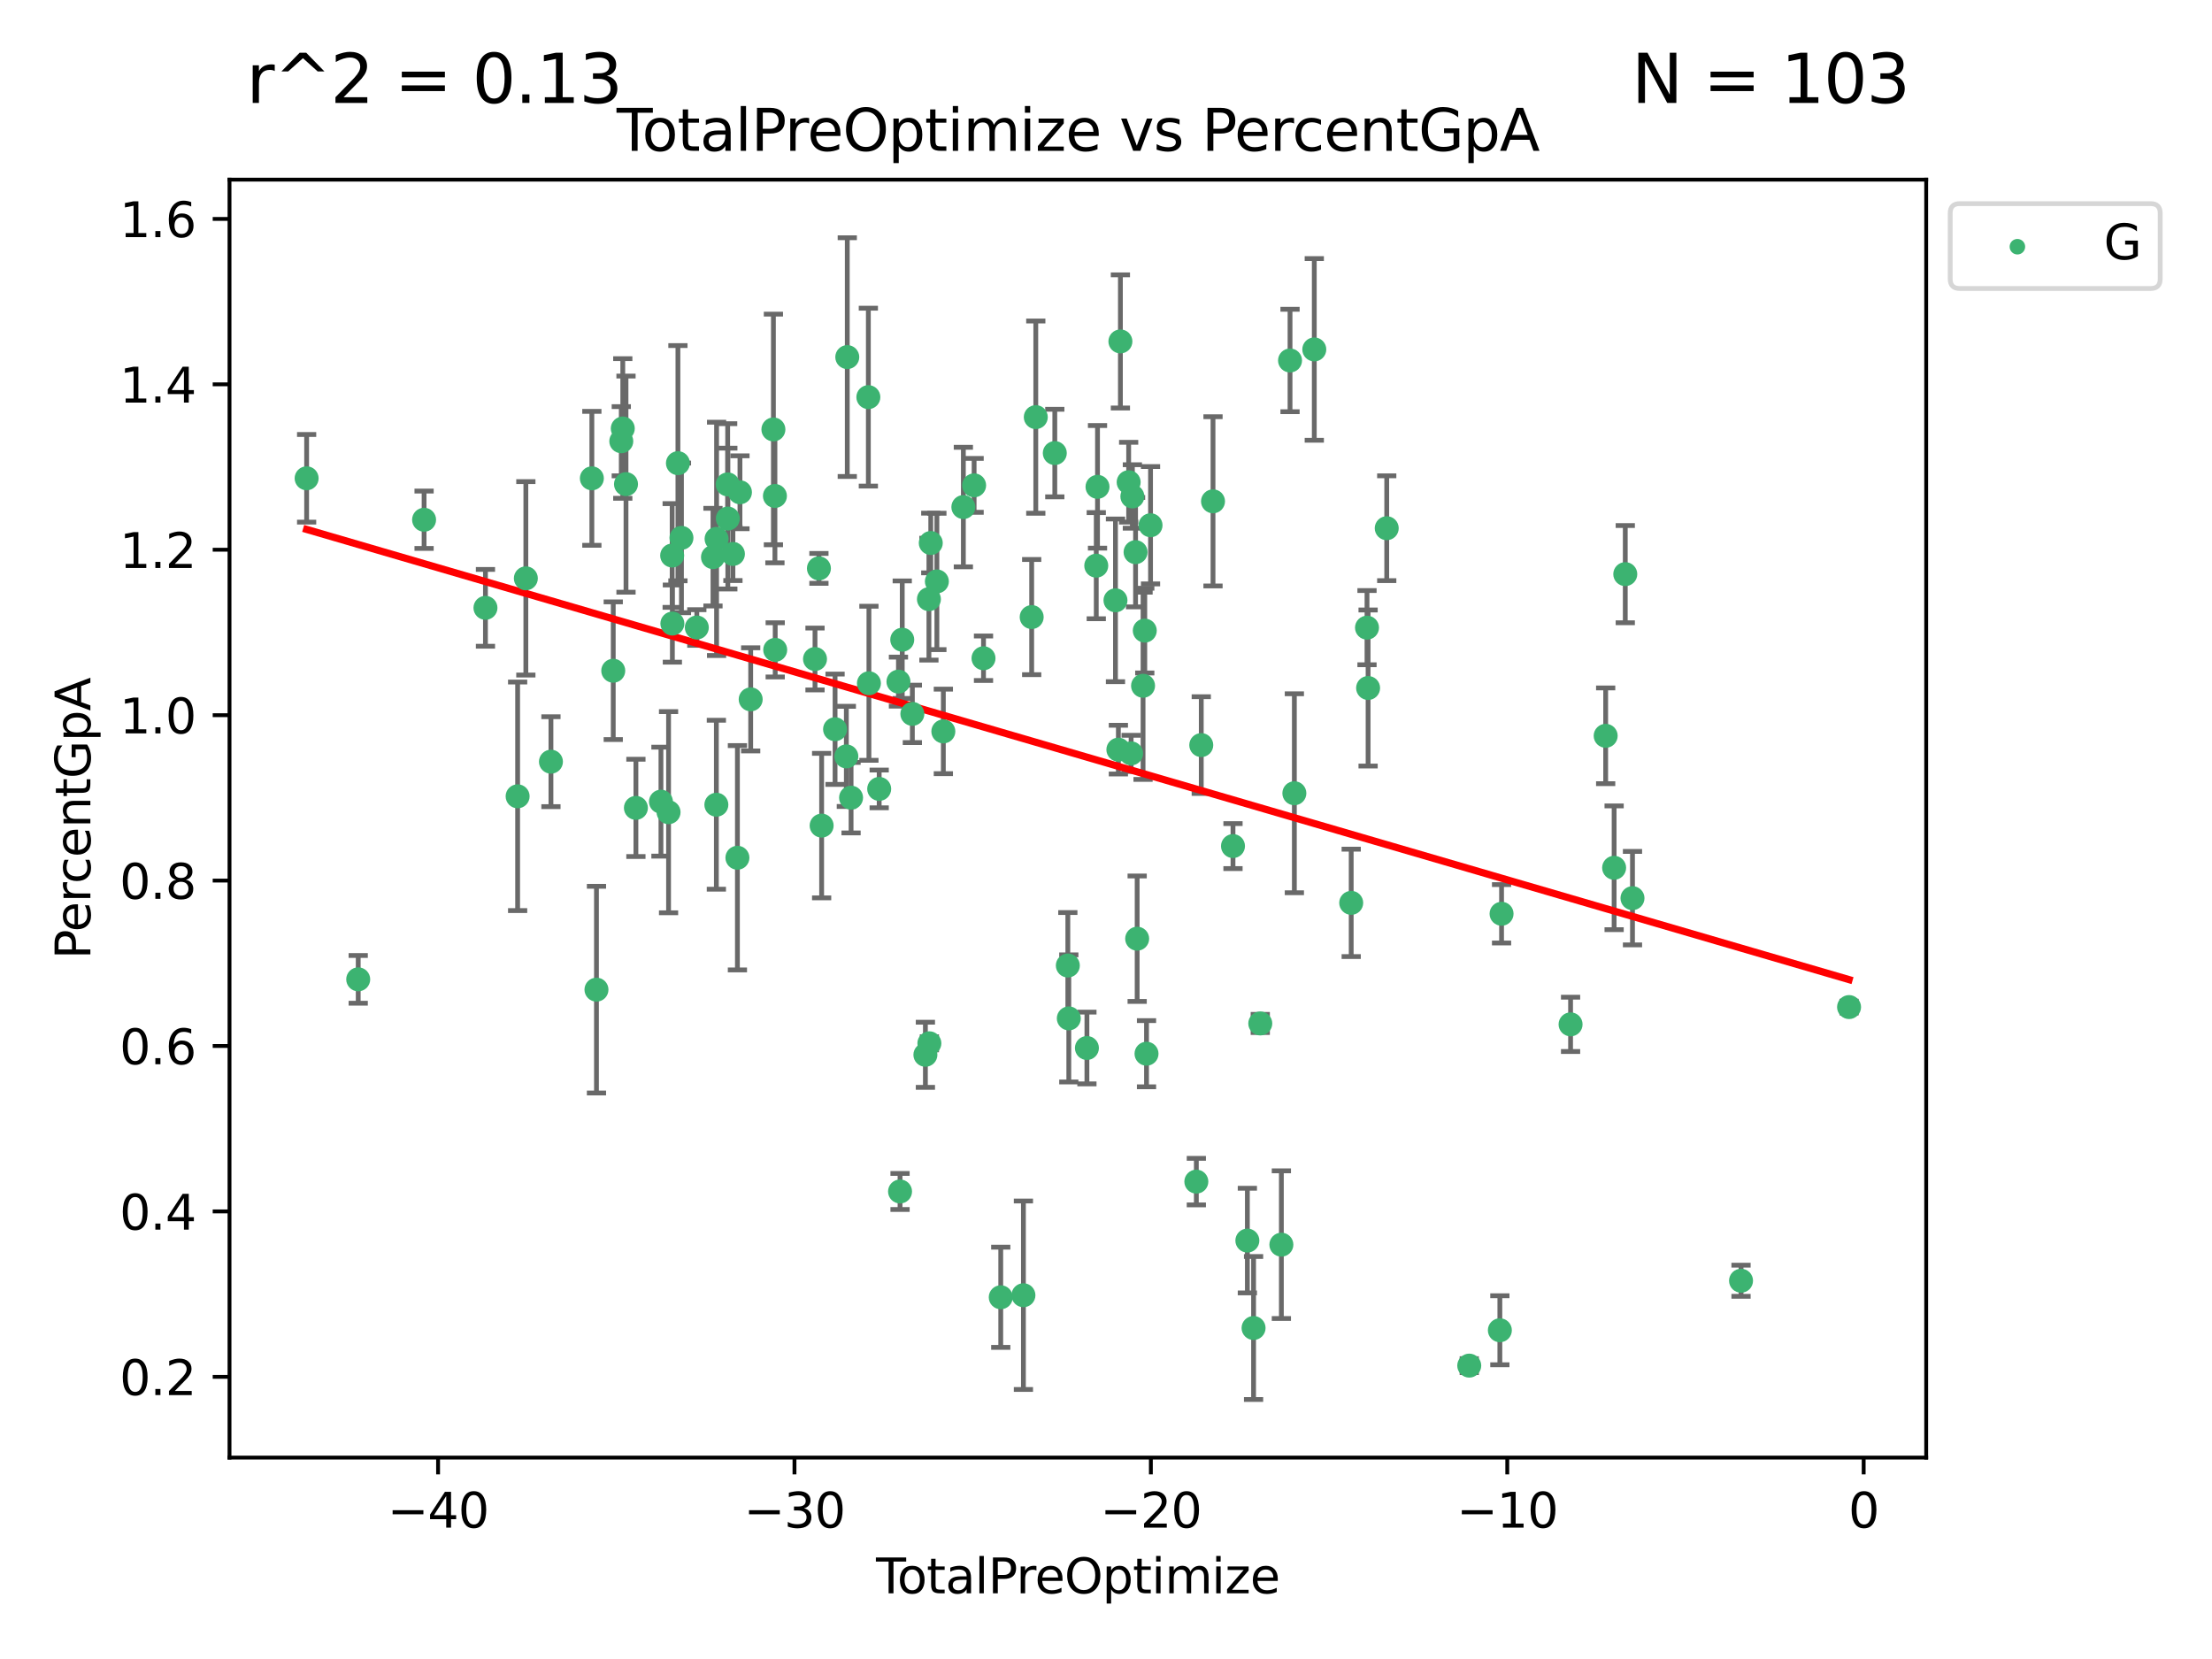 <?xml version="1.0" encoding="utf-8" standalone="no"?>
<!DOCTYPE svg PUBLIC "-//W3C//DTD SVG 1.1//EN"
  "http://www.w3.org/Graphics/SVG/1.1/DTD/svg11.dtd">
<svg xmlns:xlink="http://www.w3.org/1999/xlink" width="460.8pt" height="345.6pt" viewBox="0 0 460.8 345.6" xmlns="http://www.w3.org/2000/svg" version="1.1">
 <defs>
  <style type="text/css">*{stroke-linejoin: round; stroke-linecap: butt}</style>
 </defs>
 <g id="figure_1">
  <g id="patch_1">
   <path d="M 0 345.6 
L 460.8 345.6 
L 460.8 0 
L 0 0 
z
" style="fill: #ffffff"/>
  </g>
  <g id="axes_1">
   <g id="patch_2">
    <path d="M 47.81 303.64 
L 401.26 303.64 
L 401.26 37.422 
L 47.81 37.422 
z
" style="fill: #ffffff"/>
   </g>
   <g id="PathCollection_1">
    <defs>
     <path id="m6dc0b440af" d="M 0 1.118 
C 0.297 1.118 0.581 1 0.791 0.791 
C 1 0.581 1.118 0.297 1.118 0 
C 1.118 -0.297 1 -0.581 0.791 -0.791 
C 0.581 -1 0.297 -1.118 0 -1.118 
C -0.297 -1.118 -0.581 -1 -0.791 -0.791 
C -1 -0.581 -1.118 -0.297 -1.118 0 
C -1.118 0.297 -1 0.581 -0.791 0.791 
C -0.581 1 -0.297 1.118 0 1.118 
z
" style="stroke: #3cb371"/>
    </defs>
    <g clip-path="url(#p24c443f7ec)">
     <use xlink:href="#m6dc0b440af" x="63.876" y="99.639" style="fill: #3cb371; stroke: #3cb371"/>
     <use xlink:href="#m6dc0b440af" x="74.623" y="204.014" style="fill: #3cb371; stroke: #3cb371"/>
     <use xlink:href="#m6dc0b440af" x="88.344" y="108.274" style="fill: #3cb371; stroke: #3cb371"/>
     <use xlink:href="#m6dc0b440af" x="101.13" y="126.624" style="fill: #3cb371; stroke: #3cb371"/>
     <use xlink:href="#m6dc0b440af" x="107.831" y="165.886" style="fill: #3cb371; stroke: #3cb371"/>
     <use xlink:href="#m6dc0b440af" x="109.544" y="120.477" style="fill: #3cb371; stroke: #3cb371"/>
     <use xlink:href="#m6dc0b440af" x="114.772" y="158.673" style="fill: #3cb371; stroke: #3cb371"/>
     <use xlink:href="#m6dc0b440af" x="123.295" y="99.646" style="fill: #3cb371; stroke: #3cb371"/>
     <use xlink:href="#m6dc0b440af" x="124.255" y="206.162" style="fill: #3cb371; stroke: #3cb371"/>
     <use xlink:href="#m6dc0b440af" x="127.752" y="139.724" style="fill: #3cb371; stroke: #3cb371"/>
     <use xlink:href="#m6dc0b440af" x="129.424" y="91.918" style="fill: #3cb371; stroke: #3cb371"/>
     <use xlink:href="#m6dc0b440af" x="129.737" y="89.262" style="fill: #3cb371; stroke: #3cb371"/>
     <use xlink:href="#m6dc0b440af" x="130.407" y="100.856" style="fill: #3cb371; stroke: #3cb371"/>
     <use xlink:href="#m6dc0b440af" x="132.472" y="168.296" style="fill: #3cb371; stroke: #3cb371"/>
     <use xlink:href="#m6dc0b440af" x="137.689" y="166.997" style="fill: #3cb371; stroke: #3cb371"/>
     <use xlink:href="#m6dc0b440af" x="139.273" y="169.197" style="fill: #3cb371; stroke: #3cb371"/>
     <use xlink:href="#m6dc0b440af" x="140.025" y="115.721" style="fill: #3cb371; stroke: #3cb371"/>
     <use xlink:href="#m6dc0b440af" x="140.068" y="129.901" style="fill: #3cb371; stroke: #3cb371"/>
     <use xlink:href="#m6dc0b440af" x="141.224" y="96.488" style="fill: #3cb371; stroke: #3cb371"/>
     <use xlink:href="#m6dc0b440af" x="141.959" y="112.048" style="fill: #3cb371; stroke: #3cb371"/>
     <use xlink:href="#m6dc0b440af" x="145.159" y="130.72" style="fill: #3cb371; stroke: #3cb371"/>
     <use xlink:href="#m6dc0b440af" x="148.526" y="116.062" style="fill: #3cb371; stroke: #3cb371"/>
     <use xlink:href="#m6dc0b440af" x="149.232" y="167.639" style="fill: #3cb371; stroke: #3cb371"/>
     <use xlink:href="#m6dc0b440af" x="149.276" y="112.255" style="fill: #3cb371; stroke: #3cb371"/>
     <use xlink:href="#m6dc0b440af" x="151.587" y="100.909" style="fill: #3cb371; stroke: #3cb371"/>
     <use xlink:href="#m6dc0b440af" x="151.618" y="108.024" style="fill: #3cb371; stroke: #3cb371"/>
     <use xlink:href="#m6dc0b440af" x="152.682" y="115.4" style="fill: #3cb371; stroke: #3cb371"/>
     <use xlink:href="#m6dc0b440af" x="153.618" y="178.686" style="fill: #3cb371; stroke: #3cb371"/>
     <use xlink:href="#m6dc0b440af" x="154.146" y="102.551" style="fill: #3cb371; stroke: #3cb371"/>
     <use xlink:href="#m6dc0b440af" x="156.382" y="145.688" style="fill: #3cb371; stroke: #3cb371"/>
     <use xlink:href="#m6dc0b440af" x="161.115" y="89.459" style="fill: #3cb371; stroke: #3cb371"/>
     <use xlink:href="#m6dc0b440af" x="161.431" y="103.319" style="fill: #3cb371; stroke: #3cb371"/>
     <use xlink:href="#m6dc0b440af" x="161.49" y="135.376" style="fill: #3cb371; stroke: #3cb371"/>
     <use xlink:href="#m6dc0b440af" x="169.781" y="137.284" style="fill: #3cb371; stroke: #3cb371"/>
     <use xlink:href="#m6dc0b440af" x="170.596" y="118.405" style="fill: #3cb371; stroke: #3cb371"/>
     <use xlink:href="#m6dc0b440af" x="171.162" y="171.988" style="fill: #3cb371; stroke: #3cb371"/>
     <use xlink:href="#m6dc0b440af" x="173.959" y="151.911" style="fill: #3cb371; stroke: #3cb371"/>
     <use xlink:href="#m6dc0b440af" x="176.309" y="157.571" style="fill: #3cb371; stroke: #3cb371"/>
     <use xlink:href="#m6dc0b440af" x="176.504" y="74.389" style="fill: #3cb371; stroke: #3cb371"/>
     <use xlink:href="#m6dc0b440af" x="177.294" y="166.168" style="fill: #3cb371; stroke: #3cb371"/>
     <use xlink:href="#m6dc0b440af" x="180.894" y="82.731" style="fill: #3cb371; stroke: #3cb371"/>
     <use xlink:href="#m6dc0b440af" x="181.012" y="142.337" style="fill: #3cb371; stroke: #3cb371"/>
     <use xlink:href="#m6dc0b440af" x="183.151" y="164.345" style="fill: #3cb371; stroke: #3cb371"/>
     <use xlink:href="#m6dc0b440af" x="187.164" y="141.995" style="fill: #3cb371; stroke: #3cb371"/>
     <use xlink:href="#m6dc0b440af" x="187.495" y="248.208" style="fill: #3cb371; stroke: #3cb371"/>
     <use xlink:href="#m6dc0b440af" x="187.954" y="133.261" style="fill: #3cb371; stroke: #3cb371"/>
     <use xlink:href="#m6dc0b440af" x="190.061" y="148.714" style="fill: #3cb371; stroke: #3cb371"/>
     <use xlink:href="#m6dc0b440af" x="192.778" y="219.732" style="fill: #3cb371; stroke: #3cb371"/>
     <use xlink:href="#m6dc0b440af" x="193.511" y="124.815" style="fill: #3cb371; stroke: #3cb371"/>
     <use xlink:href="#m6dc0b440af" x="193.607" y="217.336" style="fill: #3cb371; stroke: #3cb371"/>
     <use xlink:href="#m6dc0b440af" x="193.897" y="113.117" style="fill: #3cb371; stroke: #3cb371"/>
     <use xlink:href="#m6dc0b440af" x="195.169" y="121.123" style="fill: #3cb371; stroke: #3cb371"/>
     <use xlink:href="#m6dc0b440af" x="196.516" y="152.365" style="fill: #3cb371; stroke: #3cb371"/>
     <use xlink:href="#m6dc0b440af" x="200.686" y="105.629" style="fill: #3cb371; stroke: #3cb371"/>
     <use xlink:href="#m6dc0b440af" x="202.927" y="101.107" style="fill: #3cb371; stroke: #3cb371"/>
     <use xlink:href="#m6dc0b440af" x="204.883" y="137.127" style="fill: #3cb371; stroke: #3cb371"/>
     <use xlink:href="#m6dc0b440af" x="208.475" y="270.243" style="fill: #3cb371; stroke: #3cb371"/>
     <use xlink:href="#m6dc0b440af" x="213.198" y="269.821" style="fill: #3cb371; stroke: #3cb371"/>
     <use xlink:href="#m6dc0b440af" x="214.918" y="128.547" style="fill: #3cb371; stroke: #3cb371"/>
     <use xlink:href="#m6dc0b440af" x="215.774" y="86.894" style="fill: #3cb371; stroke: #3cb371"/>
     <use xlink:href="#m6dc0b440af" x="219.734" y="94.383" style="fill: #3cb371; stroke: #3cb371"/>
     <use xlink:href="#m6dc0b440af" x="222.449" y="201.135" style="fill: #3cb371; stroke: #3cb371"/>
     <use xlink:href="#m6dc0b440af" x="222.652" y="212.151" style="fill: #3cb371; stroke: #3cb371"/>
     <use xlink:href="#m6dc0b440af" x="226.425" y="218.32" style="fill: #3cb371; stroke: #3cb371"/>
     <use xlink:href="#m6dc0b440af" x="228.371" y="117.841" style="fill: #3cb371; stroke: #3cb371"/>
     <use xlink:href="#m6dc0b440af" x="228.632" y="101.418" style="fill: #3cb371; stroke: #3cb371"/>
     <use xlink:href="#m6dc0b440af" x="232.374" y="125.059" style="fill: #3cb371; stroke: #3cb371"/>
     <use xlink:href="#m6dc0b440af" x="232.979" y="156.164" style="fill: #3cb371; stroke: #3cb371"/>
     <use xlink:href="#m6dc0b440af" x="233.401" y="71.124" style="fill: #3cb371; stroke: #3cb371"/>
     <use xlink:href="#m6dc0b440af" x="235.12" y="100.449" style="fill: #3cb371; stroke: #3cb371"/>
     <use xlink:href="#m6dc0b440af" x="235.633" y="156.945" style="fill: #3cb371; stroke: #3cb371"/>
     <use xlink:href="#m6dc0b440af" x="235.894" y="103.419" style="fill: #3cb371; stroke: #3cb371"/>
     <use xlink:href="#m6dc0b440af" x="236.56" y="115.025" style="fill: #3cb371; stroke: #3cb371"/>
     <use xlink:href="#m6dc0b440af" x="236.892" y="195.546" style="fill: #3cb371; stroke: #3cb371"/>
     <use xlink:href="#m6dc0b440af" x="238.12" y="142.861" style="fill: #3cb371; stroke: #3cb371"/>
     <use xlink:href="#m6dc0b440af" x="238.478" y="131.368" style="fill: #3cb371; stroke: #3cb371"/>
     <use xlink:href="#m6dc0b440af" x="238.841" y="219.507" style="fill: #3cb371; stroke: #3cb371"/>
     <use xlink:href="#m6dc0b440af" x="239.678" y="109.417" style="fill: #3cb371; stroke: #3cb371"/>
     <use xlink:href="#m6dc0b440af" x="249.219" y="246.153" style="fill: #3cb371; stroke: #3cb371"/>
     <use xlink:href="#m6dc0b440af" x="250.246" y="155.217" style="fill: #3cb371; stroke: #3cb371"/>
     <use xlink:href="#m6dc0b440af" x="252.693" y="104.435" style="fill: #3cb371; stroke: #3cb371"/>
     <use xlink:href="#m6dc0b440af" x="256.855" y="176.253" style="fill: #3cb371; stroke: #3cb371"/>
     <use xlink:href="#m6dc0b440af" x="259.849" y="258.434" style="fill: #3cb371; stroke: #3cb371"/>
     <use xlink:href="#m6dc0b440af" x="261.141" y="276.646" style="fill: #3cb371; stroke: #3cb371"/>
     <use xlink:href="#m6dc0b440af" x="262.538" y="213.204" style="fill: #3cb371; stroke: #3cb371"/>
     <use xlink:href="#m6dc0b440af" x="266.933" y="259.286" style="fill: #3cb371; stroke: #3cb371"/>
     <use xlink:href="#m6dc0b440af" x="268.738" y="75.095" style="fill: #3cb371; stroke: #3cb371"/>
     <use xlink:href="#m6dc0b440af" x="269.64" y="165.248" style="fill: #3cb371; stroke: #3cb371"/>
     <use xlink:href="#m6dc0b440af" x="273.79" y="72.791" style="fill: #3cb371; stroke: #3cb371"/>
     <use xlink:href="#m6dc0b440af" x="281.48" y="188.082" style="fill: #3cb371; stroke: #3cb371"/>
     <use xlink:href="#m6dc0b440af" x="284.772" y="130.753" style="fill: #3cb371; stroke: #3cb371"/>
     <use xlink:href="#m6dc0b440af" x="285" y="143.323" style="fill: #3cb371; stroke: #3cb371"/>
     <use xlink:href="#m6dc0b440af" x="288.882" y="110.036" style="fill: #3cb371; stroke: #3cb371"/>
     <use xlink:href="#m6dc0b440af" x="306.071" y="284.483" style="fill: #3cb371; stroke: #3cb371"/>
     <use xlink:href="#m6dc0b440af" x="312.449" y="277.119" style="fill: #3cb371; stroke: #3cb371"/>
     <use xlink:href="#m6dc0b440af" x="312.803" y="190.355" style="fill: #3cb371; stroke: #3cb371"/>
     <use xlink:href="#m6dc0b440af" x="327.18" y="213.393" style="fill: #3cb371; stroke: #3cb371"/>
     <use xlink:href="#m6dc0b440af" x="334.491" y="153.282" style="fill: #3cb371; stroke: #3cb371"/>
     <use xlink:href="#m6dc0b440af" x="336.251" y="180.775" style="fill: #3cb371; stroke: #3cb371"/>
     <use xlink:href="#m6dc0b440af" x="338.575" y="119.602" style="fill: #3cb371; stroke: #3cb371"/>
     <use xlink:href="#m6dc0b440af" x="340.077" y="187.103" style="fill: #3cb371; stroke: #3cb371"/>
     <use xlink:href="#m6dc0b440af" x="362.689" y="266.799" style="fill: #3cb371; stroke: #3cb371"/>
     <use xlink:href="#m6dc0b440af" x="385.194" y="209.791" style="fill: #3cb371; stroke: #3cb371"/>
    </g>
   </g>
   <g id="matplotlib.axis_1">
    <g id="xtick_1">
     <g id="line2d_1">
      <defs>
       <path id="m427dc6eb8d" d="M 0 0 
L 0 3.5 
" style="stroke: #000000; stroke-width: 0.8"/>
      </defs>
      <g>
       <use xlink:href="#m427dc6eb8d" x="91.259" y="303.64" style="stroke: #000000; stroke-width: 0.8"/>
      </g>
     </g>
     <g id="text_1">
      <!-- −40 -->
      <g transform="translate(80.707 318.238)scale(0.1 -0.1)">
       <defs>
        <path id="DejaVuSans-2212" d="M 678 2272 
L 4684 2272 
L 4684 1741 
L 678 1741 
L 678 2272 
z
" transform="scale(0.016)"/>
        <path id="DejaVuSans-34" d="M 2419 4116 
L 825 1625 
L 2419 1625 
L 2419 4116 
z
M 2253 4666 
L 3047 4666 
L 3047 1625 
L 3713 1625 
L 3713 1100 
L 3047 1100 
L 3047 0 
L 2419 0 
L 2419 1100 
L 313 1100 
L 313 1709 
L 2253 4666 
z
" transform="scale(0.016)"/>
        <path id="DejaVuSans-30" d="M 2034 4250 
Q 1547 4250 1301 3770 
Q 1056 3291 1056 2328 
Q 1056 1369 1301 889 
Q 1547 409 2034 409 
Q 2525 409 2770 889 
Q 3016 1369 3016 2328 
Q 3016 3291 2770 3770 
Q 2525 4250 2034 4250 
z
M 2034 4750 
Q 2819 4750 3233 4129 
Q 3647 3509 3647 2328 
Q 3647 1150 3233 529 
Q 2819 -91 2034 -91 
Q 1250 -91 836 529 
Q 422 1150 422 2328 
Q 422 3509 836 4129 
Q 1250 4750 2034 4750 
z
" transform="scale(0.016)"/>
       </defs>
       <use xlink:href="#DejaVuSans-2212"/>
       <use xlink:href="#DejaVuSans-34" x="83.789"/>
       <use xlink:href="#DejaVuSans-30" x="147.412"/>
      </g>
     </g>
    </g>
    <g id="xtick_2">
     <g id="line2d_2">
      <g>
       <use xlink:href="#m427dc6eb8d" x="165.504" y="303.64" style="stroke: #000000; stroke-width: 0.8"/>
      </g>
     </g>
     <g id="text_2">
      <!-- −30 -->
      <g transform="translate(154.951 318.238)scale(0.1 -0.1)">
       <defs>
        <path id="DejaVuSans-33" d="M 2597 2516 
Q 3050 2419 3304 2112 
Q 3559 1806 3559 1356 
Q 3559 666 3084 287 
Q 2609 -91 1734 -91 
Q 1441 -91 1130 -33 
Q 819 25 488 141 
L 488 750 
Q 750 597 1062 519 
Q 1375 441 1716 441 
Q 2309 441 2620 675 
Q 2931 909 2931 1356 
Q 2931 1769 2642 2001 
Q 2353 2234 1838 2234 
L 1294 2234 
L 1294 2753 
L 1863 2753 
Q 2328 2753 2575 2939 
Q 2822 3125 2822 3475 
Q 2822 3834 2567 4026 
Q 2313 4219 1838 4219 
Q 1578 4219 1281 4162 
Q 984 4106 628 3988 
L 628 4550 
Q 988 4650 1302 4700 
Q 1616 4750 1894 4750 
Q 2613 4750 3031 4423 
Q 3450 4097 3450 3541 
Q 3450 3153 3228 2886 
Q 3006 2619 2597 2516 
z
" transform="scale(0.016)"/>
       </defs>
       <use xlink:href="#DejaVuSans-2212"/>
       <use xlink:href="#DejaVuSans-33" x="83.789"/>
       <use xlink:href="#DejaVuSans-30" x="147.412"/>
      </g>
     </g>
    </g>
    <g id="xtick_3">
     <g id="line2d_3">
      <g>
       <use xlink:href="#m427dc6eb8d" x="239.748" y="303.64" style="stroke: #000000; stroke-width: 0.8"/>
      </g>
     </g>
     <g id="text_3">
      <!-- −20 -->
      <g transform="translate(229.195 318.238)scale(0.1 -0.1)">
       <defs>
        <path id="DejaVuSans-32" d="M 1228 531 
L 3431 531 
L 3431 0 
L 469 0 
L 469 531 
Q 828 903 1448 1529 
Q 2069 2156 2228 2338 
Q 2531 2678 2651 2914 
Q 2772 3150 2772 3378 
Q 2772 3750 2511 3984 
Q 2250 4219 1831 4219 
Q 1534 4219 1204 4116 
Q 875 4013 500 3803 
L 500 4441 
Q 881 4594 1212 4672 
Q 1544 4750 1819 4750 
Q 2544 4750 2975 4387 
Q 3406 4025 3406 3419 
Q 3406 3131 3298 2873 
Q 3191 2616 2906 2266 
Q 2828 2175 2409 1742 
Q 1991 1309 1228 531 
z
" transform="scale(0.016)"/>
       </defs>
       <use xlink:href="#DejaVuSans-2212"/>
       <use xlink:href="#DejaVuSans-32" x="83.789"/>
       <use xlink:href="#DejaVuSans-30" x="147.412"/>
      </g>
     </g>
    </g>
    <g id="xtick_4">
     <g id="line2d_4">
      <g>
       <use xlink:href="#m427dc6eb8d" x="313.992" y="303.64" style="stroke: #000000; stroke-width: 0.8"/>
      </g>
     </g>
     <g id="text_4">
      <!-- −10 -->
      <g transform="translate(303.44 318.238)scale(0.1 -0.1)">
       <defs>
        <path id="DejaVuSans-31" d="M 794 531 
L 1825 531 
L 1825 4091 
L 703 3866 
L 703 4441 
L 1819 4666 
L 2450 4666 
L 2450 531 
L 3481 531 
L 3481 0 
L 794 0 
L 794 531 
z
" transform="scale(0.016)"/>
       </defs>
       <use xlink:href="#DejaVuSans-2212"/>
       <use xlink:href="#DejaVuSans-31" x="83.789"/>
       <use xlink:href="#DejaVuSans-30" x="147.412"/>
      </g>
     </g>
    </g>
    <g id="xtick_5">
     <g id="line2d_5">
      <g>
       <use xlink:href="#m427dc6eb8d" x="388.236" y="303.64" style="stroke: #000000; stroke-width: 0.8"/>
      </g>
     </g>
     <g id="text_5">
      <!-- 0 -->
      <g transform="translate(385.055 318.238)scale(0.1 -0.1)">
       <use xlink:href="#DejaVuSans-30"/>
      </g>
     </g>
    </g>
    <g id="text_6">
     <!-- TotalPreOptimize -->
     <g transform="translate(182.492 331.917)scale(0.1 -0.1)">
      <defs>
       <path id="DejaVuSans-54" d="M -19 4666 
L 3928 4666 
L 3928 4134 
L 2272 4134 
L 2272 0 
L 1638 0 
L 1638 4134 
L -19 4134 
L -19 4666 
z
" transform="scale(0.016)"/>
       <path id="DejaVuSans-6f" d="M 1959 3097 
Q 1497 3097 1228 2736 
Q 959 2375 959 1747 
Q 959 1119 1226 758 
Q 1494 397 1959 397 
Q 2419 397 2687 759 
Q 2956 1122 2956 1747 
Q 2956 2369 2687 2733 
Q 2419 3097 1959 3097 
z
M 1959 3584 
Q 2709 3584 3137 3096 
Q 3566 2609 3566 1747 
Q 3566 888 3137 398 
Q 2709 -91 1959 -91 
Q 1206 -91 779 398 
Q 353 888 353 1747 
Q 353 2609 779 3096 
Q 1206 3584 1959 3584 
z
" transform="scale(0.016)"/>
       <path id="DejaVuSans-74" d="M 1172 4494 
L 1172 3500 
L 2356 3500 
L 2356 3053 
L 1172 3053 
L 1172 1153 
Q 1172 725 1289 603 
Q 1406 481 1766 481 
L 2356 481 
L 2356 0 
L 1766 0 
Q 1100 0 847 248 
Q 594 497 594 1153 
L 594 3053 
L 172 3053 
L 172 3500 
L 594 3500 
L 594 4494 
L 1172 4494 
z
" transform="scale(0.016)"/>
       <path id="DejaVuSans-61" d="M 2194 1759 
Q 1497 1759 1228 1600 
Q 959 1441 959 1056 
Q 959 750 1161 570 
Q 1363 391 1709 391 
Q 2188 391 2477 730 
Q 2766 1069 2766 1631 
L 2766 1759 
L 2194 1759 
z
M 3341 1997 
L 3341 0 
L 2766 0 
L 2766 531 
Q 2569 213 2275 61 
Q 1981 -91 1556 -91 
Q 1019 -91 701 211 
Q 384 513 384 1019 
Q 384 1609 779 1909 
Q 1175 2209 1959 2209 
L 2766 2209 
L 2766 2266 
Q 2766 2663 2505 2880 
Q 2244 3097 1772 3097 
Q 1472 3097 1187 3025 
Q 903 2953 641 2809 
L 641 3341 
Q 956 3463 1253 3523 
Q 1550 3584 1831 3584 
Q 2591 3584 2966 3190 
Q 3341 2797 3341 1997 
z
" transform="scale(0.016)"/>
       <path id="DejaVuSans-6c" d="M 603 4863 
L 1178 4863 
L 1178 0 
L 603 0 
L 603 4863 
z
" transform="scale(0.016)"/>
       <path id="DejaVuSans-50" d="M 1259 4147 
L 1259 2394 
L 2053 2394 
Q 2494 2394 2734 2622 
Q 2975 2850 2975 3272 
Q 2975 3691 2734 3919 
Q 2494 4147 2053 4147 
L 1259 4147 
z
M 628 4666 
L 2053 4666 
Q 2838 4666 3239 4311 
Q 3641 3956 3641 3272 
Q 3641 2581 3239 2228 
Q 2838 1875 2053 1875 
L 1259 1875 
L 1259 0 
L 628 0 
L 628 4666 
z
" transform="scale(0.016)"/>
       <path id="DejaVuSans-72" d="M 2631 2963 
Q 2534 3019 2420 3045 
Q 2306 3072 2169 3072 
Q 1681 3072 1420 2755 
Q 1159 2438 1159 1844 
L 1159 0 
L 581 0 
L 581 3500 
L 1159 3500 
L 1159 2956 
Q 1341 3275 1631 3429 
Q 1922 3584 2338 3584 
Q 2397 3584 2469 3576 
Q 2541 3569 2628 3553 
L 2631 2963 
z
" transform="scale(0.016)"/>
       <path id="DejaVuSans-65" d="M 3597 1894 
L 3597 1613 
L 953 1613 
Q 991 1019 1311 708 
Q 1631 397 2203 397 
Q 2534 397 2845 478 
Q 3156 559 3463 722 
L 3463 178 
Q 3153 47 2828 -22 
Q 2503 -91 2169 -91 
Q 1331 -91 842 396 
Q 353 884 353 1716 
Q 353 2575 817 3079 
Q 1281 3584 2069 3584 
Q 2775 3584 3186 3129 
Q 3597 2675 3597 1894 
z
M 3022 2063 
Q 3016 2534 2758 2815 
Q 2500 3097 2075 3097 
Q 1594 3097 1305 2825 
Q 1016 2553 972 2059 
L 3022 2063 
z
" transform="scale(0.016)"/>
       <path id="DejaVuSans-4f" d="M 2522 4238 
Q 1834 4238 1429 3725 
Q 1025 3213 1025 2328 
Q 1025 1447 1429 934 
Q 1834 422 2522 422 
Q 3209 422 3611 934 
Q 4013 1447 4013 2328 
Q 4013 3213 3611 3725 
Q 3209 4238 2522 4238 
z
M 2522 4750 
Q 3503 4750 4090 4092 
Q 4678 3434 4678 2328 
Q 4678 1225 4090 567 
Q 3503 -91 2522 -91 
Q 1538 -91 948 565 
Q 359 1222 359 2328 
Q 359 3434 948 4092 
Q 1538 4750 2522 4750 
z
" transform="scale(0.016)"/>
       <path id="DejaVuSans-70" d="M 1159 525 
L 1159 -1331 
L 581 -1331 
L 581 3500 
L 1159 3500 
L 1159 2969 
Q 1341 3281 1617 3432 
Q 1894 3584 2278 3584 
Q 2916 3584 3314 3078 
Q 3713 2572 3713 1747 
Q 3713 922 3314 415 
Q 2916 -91 2278 -91 
Q 1894 -91 1617 61 
Q 1341 213 1159 525 
z
M 3116 1747 
Q 3116 2381 2855 2742 
Q 2594 3103 2138 3103 
Q 1681 3103 1420 2742 
Q 1159 2381 1159 1747 
Q 1159 1113 1420 752 
Q 1681 391 2138 391 
Q 2594 391 2855 752 
Q 3116 1113 3116 1747 
z
" transform="scale(0.016)"/>
       <path id="DejaVuSans-69" d="M 603 3500 
L 1178 3500 
L 1178 0 
L 603 0 
L 603 3500 
z
M 603 4863 
L 1178 4863 
L 1178 4134 
L 603 4134 
L 603 4863 
z
" transform="scale(0.016)"/>
       <path id="DejaVuSans-6d" d="M 3328 2828 
Q 3544 3216 3844 3400 
Q 4144 3584 4550 3584 
Q 5097 3584 5394 3201 
Q 5691 2819 5691 2113 
L 5691 0 
L 5113 0 
L 5113 2094 
Q 5113 2597 4934 2840 
Q 4756 3084 4391 3084 
Q 3944 3084 3684 2787 
Q 3425 2491 3425 1978 
L 3425 0 
L 2847 0 
L 2847 2094 
Q 2847 2600 2669 2842 
Q 2491 3084 2119 3084 
Q 1678 3084 1418 2786 
Q 1159 2488 1159 1978 
L 1159 0 
L 581 0 
L 581 3500 
L 1159 3500 
L 1159 2956 
Q 1356 3278 1631 3431 
Q 1906 3584 2284 3584 
Q 2666 3584 2933 3390 
Q 3200 3197 3328 2828 
z
" transform="scale(0.016)"/>
       <path id="DejaVuSans-7a" d="M 353 3500 
L 3084 3500 
L 3084 2975 
L 922 459 
L 3084 459 
L 3084 0 
L 275 0 
L 275 525 
L 2438 3041 
L 353 3041 
L 353 3500 
z
" transform="scale(0.016)"/>
      </defs>
      <use xlink:href="#DejaVuSans-54"/>
      <use xlink:href="#DejaVuSans-6f" x="44.084"/>
      <use xlink:href="#DejaVuSans-74" x="105.266"/>
      <use xlink:href="#DejaVuSans-61" x="144.475"/>
      <use xlink:href="#DejaVuSans-6c" x="205.754"/>
      <use xlink:href="#DejaVuSans-50" x="233.537"/>
      <use xlink:href="#DejaVuSans-72" x="292.09"/>
      <use xlink:href="#DejaVuSans-65" x="330.953"/>
      <use xlink:href="#DejaVuSans-4f" x="392.477"/>
      <use xlink:href="#DejaVuSans-70" x="471.188"/>
      <use xlink:href="#DejaVuSans-74" x="534.664"/>
      <use xlink:href="#DejaVuSans-69" x="573.873"/>
      <use xlink:href="#DejaVuSans-6d" x="601.656"/>
      <use xlink:href="#DejaVuSans-69" x="699.068"/>
      <use xlink:href="#DejaVuSans-7a" x="726.852"/>
      <use xlink:href="#DejaVuSans-65" x="779.342"/>
     </g>
    </g>
   </g>
   <g id="matplotlib.axis_2">
    <g id="ytick_1">
     <g id="line2d_6">
      <defs>
       <path id="m3dbc0702fe" d="M 0 0 
L -3.5 0 
" style="stroke: #000000; stroke-width: 0.8"/>
      </defs>
      <g>
       <use xlink:href="#m3dbc0702fe" x="47.81" y="286.819" style="stroke: #000000; stroke-width: 0.8"/>
      </g>
     </g>
     <g id="text_7">
      <!-- 0.2 -->
      <g transform="translate(24.907 290.618)scale(0.1 -0.1)">
       <defs>
        <path id="DejaVuSans-2e" d="M 684 794 
L 1344 794 
L 1344 0 
L 684 0 
L 684 794 
z
" transform="scale(0.016)"/>
       </defs>
       <use xlink:href="#DejaVuSans-30"/>
       <use xlink:href="#DejaVuSans-2e" x="63.623"/>
       <use xlink:href="#DejaVuSans-32" x="95.41"/>
      </g>
     </g>
    </g>
    <g id="ytick_2">
     <g id="line2d_7">
      <g>
       <use xlink:href="#m3dbc0702fe" x="47.81" y="252.359" style="stroke: #000000; stroke-width: 0.8"/>
      </g>
     </g>
     <g id="text_8">
      <!-- 0.4 -->
      <g transform="translate(24.907 256.158)scale(0.1 -0.1)">
       <use xlink:href="#DejaVuSans-30"/>
       <use xlink:href="#DejaVuSans-2e" x="63.623"/>
       <use xlink:href="#DejaVuSans-34" x="95.41"/>
      </g>
     </g>
    </g>
    <g id="ytick_3">
     <g id="line2d_8">
      <g>
       <use xlink:href="#m3dbc0702fe" x="47.81" y="217.9" style="stroke: #000000; stroke-width: 0.8"/>
      </g>
     </g>
     <g id="text_9">
      <!-- 0.6 -->
      <g transform="translate(24.907 221.699)scale(0.1 -0.1)">
       <defs>
        <path id="DejaVuSans-36" d="M 2113 2584 
Q 1688 2584 1439 2293 
Q 1191 2003 1191 1497 
Q 1191 994 1439 701 
Q 1688 409 2113 409 
Q 2538 409 2786 701 
Q 3034 994 3034 1497 
Q 3034 2003 2786 2293 
Q 2538 2584 2113 2584 
z
M 3366 4563 
L 3366 3988 
Q 3128 4100 2886 4159 
Q 2644 4219 2406 4219 
Q 1781 4219 1451 3797 
Q 1122 3375 1075 2522 
Q 1259 2794 1537 2939 
Q 1816 3084 2150 3084 
Q 2853 3084 3261 2657 
Q 3669 2231 3669 1497 
Q 3669 778 3244 343 
Q 2819 -91 2113 -91 
Q 1303 -91 875 529 
Q 447 1150 447 2328 
Q 447 3434 972 4092 
Q 1497 4750 2381 4750 
Q 2619 4750 2861 4703 
Q 3103 4656 3366 4563 
z
" transform="scale(0.016)"/>
       </defs>
       <use xlink:href="#DejaVuSans-30"/>
       <use xlink:href="#DejaVuSans-2e" x="63.623"/>
       <use xlink:href="#DejaVuSans-36" x="95.41"/>
      </g>
     </g>
    </g>
    <g id="ytick_4">
     <g id="line2d_9">
      <g>
       <use xlink:href="#m3dbc0702fe" x="47.81" y="183.44" style="stroke: #000000; stroke-width: 0.8"/>
      </g>
     </g>
     <g id="text_10">
      <!-- 0.8 -->
      <g transform="translate(24.907 187.239)scale(0.1 -0.1)">
       <defs>
        <path id="DejaVuSans-38" d="M 2034 2216 
Q 1584 2216 1326 1975 
Q 1069 1734 1069 1313 
Q 1069 891 1326 650 
Q 1584 409 2034 409 
Q 2484 409 2743 651 
Q 3003 894 3003 1313 
Q 3003 1734 2745 1975 
Q 2488 2216 2034 2216 
z
M 1403 2484 
Q 997 2584 770 2862 
Q 544 3141 544 3541 
Q 544 4100 942 4425 
Q 1341 4750 2034 4750 
Q 2731 4750 3128 4425 
Q 3525 4100 3525 3541 
Q 3525 3141 3298 2862 
Q 3072 2584 2669 2484 
Q 3125 2378 3379 2068 
Q 3634 1759 3634 1313 
Q 3634 634 3220 271 
Q 2806 -91 2034 -91 
Q 1263 -91 848 271 
Q 434 634 434 1313 
Q 434 1759 690 2068 
Q 947 2378 1403 2484 
z
M 1172 3481 
Q 1172 3119 1398 2916 
Q 1625 2713 2034 2713 
Q 2441 2713 2670 2916 
Q 2900 3119 2900 3481 
Q 2900 3844 2670 4047 
Q 2441 4250 2034 4250 
Q 1625 4250 1398 4047 
Q 1172 3844 1172 3481 
z
" transform="scale(0.016)"/>
       </defs>
       <use xlink:href="#DejaVuSans-30"/>
       <use xlink:href="#DejaVuSans-2e" x="63.623"/>
       <use xlink:href="#DejaVuSans-38" x="95.41"/>
      </g>
     </g>
    </g>
    <g id="ytick_5">
     <g id="line2d_10">
      <g>
       <use xlink:href="#m3dbc0702fe" x="47.81" y="148.981" style="stroke: #000000; stroke-width: 0.8"/>
      </g>
     </g>
     <g id="text_11">
      <!-- 1.0 -->
      <g transform="translate(24.907 152.78)scale(0.1 -0.1)">
       <use xlink:href="#DejaVuSans-31"/>
       <use xlink:href="#DejaVuSans-2e" x="63.623"/>
       <use xlink:href="#DejaVuSans-30" x="95.41"/>
      </g>
     </g>
    </g>
    <g id="ytick_6">
     <g id="line2d_11">
      <g>
       <use xlink:href="#m3dbc0702fe" x="47.81" y="114.521" style="stroke: #000000; stroke-width: 0.8"/>
      </g>
     </g>
     <g id="text_12">
      <!-- 1.2 -->
      <g transform="translate(24.907 118.32)scale(0.1 -0.1)">
       <use xlink:href="#DejaVuSans-31"/>
       <use xlink:href="#DejaVuSans-2e" x="63.623"/>
       <use xlink:href="#DejaVuSans-32" x="95.41"/>
      </g>
     </g>
    </g>
    <g id="ytick_7">
     <g id="line2d_12">
      <g>
       <use xlink:href="#m3dbc0702fe" x="47.81" y="80.061" style="stroke: #000000; stroke-width: 0.8"/>
      </g>
     </g>
     <g id="text_13">
      <!-- 1.4 -->
      <g transform="translate(24.907 83.861)scale(0.1 -0.1)">
       <use xlink:href="#DejaVuSans-31"/>
       <use xlink:href="#DejaVuSans-2e" x="63.623"/>
       <use xlink:href="#DejaVuSans-34" x="95.41"/>
      </g>
     </g>
    </g>
    <g id="ytick_8">
     <g id="line2d_13">
      <g>
       <use xlink:href="#m3dbc0702fe" x="47.81" y="45.602" style="stroke: #000000; stroke-width: 0.8"/>
      </g>
     </g>
     <g id="text_14">
      <!-- 1.6 -->
      <g transform="translate(24.907 49.401)scale(0.1 -0.1)">
       <use xlink:href="#DejaVuSans-31"/>
       <use xlink:href="#DejaVuSans-2e" x="63.623"/>
       <use xlink:href="#DejaVuSans-36" x="95.41"/>
      </g>
     </g>
    </g>
    <g id="text_15">
     <!-- PercentGpA -->
     <g transform="translate(18.827 199.807)rotate(-90)scale(0.1 -0.1)">
      <defs>
       <path id="DejaVuSans-63" d="M 3122 3366 
L 3122 2828 
Q 2878 2963 2633 3030 
Q 2388 3097 2138 3097 
Q 1578 3097 1268 2742 
Q 959 2388 959 1747 
Q 959 1106 1268 751 
Q 1578 397 2138 397 
Q 2388 397 2633 464 
Q 2878 531 3122 666 
L 3122 134 
Q 2881 22 2623 -34 
Q 2366 -91 2075 -91 
Q 1284 -91 818 406 
Q 353 903 353 1747 
Q 353 2603 823 3093 
Q 1294 3584 2113 3584 
Q 2378 3584 2631 3529 
Q 2884 3475 3122 3366 
z
" transform="scale(0.016)"/>
       <path id="DejaVuSans-6e" d="M 3513 2113 
L 3513 0 
L 2938 0 
L 2938 2094 
Q 2938 2591 2744 2837 
Q 2550 3084 2163 3084 
Q 1697 3084 1428 2787 
Q 1159 2491 1159 1978 
L 1159 0 
L 581 0 
L 581 3500 
L 1159 3500 
L 1159 2956 
Q 1366 3272 1645 3428 
Q 1925 3584 2291 3584 
Q 2894 3584 3203 3211 
Q 3513 2838 3513 2113 
z
" transform="scale(0.016)"/>
       <path id="DejaVuSans-47" d="M 3809 666 
L 3809 1919 
L 2778 1919 
L 2778 2438 
L 4434 2438 
L 4434 434 
Q 4069 175 3628 42 
Q 3188 -91 2688 -91 
Q 1594 -91 976 548 
Q 359 1188 359 2328 
Q 359 3472 976 4111 
Q 1594 4750 2688 4750 
Q 3144 4750 3555 4637 
Q 3966 4525 4313 4306 
L 4313 3634 
Q 3963 3931 3569 4081 
Q 3175 4231 2741 4231 
Q 1884 4231 1454 3753 
Q 1025 3275 1025 2328 
Q 1025 1384 1454 906 
Q 1884 428 2741 428 
Q 3075 428 3337 486 
Q 3600 544 3809 666 
z
" transform="scale(0.016)"/>
       <path id="DejaVuSans-41" d="M 2188 4044 
L 1331 1722 
L 3047 1722 
L 2188 4044 
z
M 1831 4666 
L 2547 4666 
L 4325 0 
L 3669 0 
L 3244 1197 
L 1141 1197 
L 716 0 
L 50 0 
L 1831 4666 
z
" transform="scale(0.016)"/>
      </defs>
      <use xlink:href="#DejaVuSans-50"/>
      <use xlink:href="#DejaVuSans-65" x="56.678"/>
      <use xlink:href="#DejaVuSans-72" x="118.201"/>
      <use xlink:href="#DejaVuSans-63" x="157.064"/>
      <use xlink:href="#DejaVuSans-65" x="212.045"/>
      <use xlink:href="#DejaVuSans-6e" x="273.568"/>
      <use xlink:href="#DejaVuSans-74" x="336.947"/>
      <use xlink:href="#DejaVuSans-47" x="376.156"/>
      <use xlink:href="#DejaVuSans-70" x="453.646"/>
      <use xlink:href="#DejaVuSans-41" x="517.123"/>
     </g>
    </g>
   </g>
   <g id="LineCollection_1">
    <path d="M 63.876 108.767 
L 63.876 90.512 
" clip-path="url(#p24c443f7ec)" style="fill: none; stroke: #696969"/>
    <path d="M 74.623 208.985 
L 74.623 199.043 
" clip-path="url(#p24c443f7ec)" style="fill: none; stroke: #696969"/>
    <path d="M 88.344 114.249 
L 88.344 102.299 
" clip-path="url(#p24c443f7ec)" style="fill: none; stroke: #696969"/>
    <path d="M 101.13 134.624 
L 101.13 118.624 
" clip-path="url(#p24c443f7ec)" style="fill: none; stroke: #696969"/>
    <path d="M 107.831 189.69 
L 107.831 142.081 
" clip-path="url(#p24c443f7ec)" style="fill: none; stroke: #696969"/>
    <path d="M 109.544 140.625 
L 109.544 100.33 
" clip-path="url(#p24c443f7ec)" style="fill: none; stroke: #696969"/>
    <path d="M 114.772 168.039 
L 114.772 149.308 
" clip-path="url(#p24c443f7ec)" style="fill: none; stroke: #696969"/>
    <path d="M 123.295 113.594 
L 123.295 85.698 
" clip-path="url(#p24c443f7ec)" style="fill: none; stroke: #696969"/>
    <path d="M 124.255 227.69 
L 124.255 184.634 
" clip-path="url(#p24c443f7ec)" style="fill: none; stroke: #696969"/>
    <path d="M 127.752 154.065 
L 127.752 125.382 
" clip-path="url(#p24c443f7ec)" style="fill: none; stroke: #696969"/>
    <path d="M 129.424 99.128 
L 129.424 84.709 
" clip-path="url(#p24c443f7ec)" style="fill: none; stroke: #696969"/>
    <path d="M 129.737 103.806 
L 129.737 74.719 
" clip-path="url(#p24c443f7ec)" style="fill: none; stroke: #696969"/>
    <path d="M 130.407 123.365 
L 130.407 78.346 
" clip-path="url(#p24c443f7ec)" style="fill: none; stroke: #696969"/>
    <path d="M 132.472 178.431 
L 132.472 158.161 
" clip-path="url(#p24c443f7ec)" style="fill: none; stroke: #696969"/>
    <path d="M 137.689 178.35 
L 137.689 155.643 
" clip-path="url(#p24c443f7ec)" style="fill: none; stroke: #696969"/>
    <path d="M 139.273 190.153 
L 139.273 148.242 
" clip-path="url(#p24c443f7ec)" style="fill: none; stroke: #696969"/>
    <path d="M 140.025 126.527 
L 140.025 104.915 
" clip-path="url(#p24c443f7ec)" style="fill: none; stroke: #696969"/>
    <path d="M 140.068 137.939 
L 140.068 121.863 
" clip-path="url(#p24c443f7ec)" style="fill: none; stroke: #696969"/>
    <path d="M 141.224 120.988 
L 141.224 71.988 
" clip-path="url(#p24c443f7ec)" style="fill: none; stroke: #696969"/>
    <path d="M 141.959 127.637 
L 141.959 96.46 
" clip-path="url(#p24c443f7ec)" style="fill: none; stroke: #696969"/>
    <path d="M 145.159 134.431 
L 145.159 127.009 
" clip-path="url(#p24c443f7ec)" style="fill: none; stroke: #696969"/>
    <path d="M 148.526 126.234 
L 148.526 105.891 
" clip-path="url(#p24c443f7ec)" style="fill: none; stroke: #696969"/>
    <path d="M 149.232 185.236 
L 149.232 150.042 
" clip-path="url(#p24c443f7ec)" style="fill: none; stroke: #696969"/>
    <path d="M 149.276 136.558 
L 149.276 87.952 
" clip-path="url(#p24c443f7ec)" style="fill: none; stroke: #696969"/>
    <path d="M 151.587 113.557 
L 151.587 88.262 
" clip-path="url(#p24c443f7ec)" style="fill: none; stroke: #696969"/>
    <path d="M 151.618 122.694 
L 151.618 93.355 
" clip-path="url(#p24c443f7ec)" style="fill: none; stroke: #696969"/>
    <path d="M 152.682 120.94 
L 152.682 109.86 
" clip-path="url(#p24c443f7ec)" style="fill: none; stroke: #696969"/>
    <path d="M 153.618 202.053 
L 153.618 155.319 
" clip-path="url(#p24c443f7ec)" style="fill: none; stroke: #696969"/>
    <path d="M 154.146 110.143 
L 154.146 94.959 
" clip-path="url(#p24c443f7ec)" style="fill: none; stroke: #696969"/>
    <path d="M 156.382 156.429 
L 156.382 134.946 
" clip-path="url(#p24c443f7ec)" style="fill: none; stroke: #696969"/>
    <path d="M 161.115 113.481 
L 161.115 65.438 
" clip-path="url(#p24c443f7ec)" style="fill: none; stroke: #696969"/>
    <path d="M 161.431 117.244 
L 161.431 89.394 
" clip-path="url(#p24c443f7ec)" style="fill: none; stroke: #696969"/>
    <path d="M 161.49 141.021 
L 161.49 129.732 
" clip-path="url(#p24c443f7ec)" style="fill: none; stroke: #696969"/>
    <path d="M 169.781 143.728 
L 169.781 130.839 
" clip-path="url(#p24c443f7ec)" style="fill: none; stroke: #696969"/>
    <path d="M 170.596 121.515 
L 170.596 115.296 
" clip-path="url(#p24c443f7ec)" style="fill: none; stroke: #696969"/>
    <path d="M 171.162 187.041 
L 171.162 156.936 
" clip-path="url(#p24c443f7ec)" style="fill: none; stroke: #696969"/>
    <path d="M 173.959 163.405 
L 173.959 140.417 
" clip-path="url(#p24c443f7ec)" style="fill: none; stroke: #696969"/>
    <path d="M 176.309 168.003 
L 176.309 147.138 
" clip-path="url(#p24c443f7ec)" style="fill: none; stroke: #696969"/>
    <path d="M 176.504 99.255 
L 176.504 49.523 
" clip-path="url(#p24c443f7ec)" style="fill: none; stroke: #696969"/>
    <path d="M 177.294 173.51 
L 177.294 158.826 
" clip-path="url(#p24c443f7ec)" style="fill: none; stroke: #696969"/>
    <path d="M 180.894 101.256 
L 180.894 64.206 
" clip-path="url(#p24c443f7ec)" style="fill: none; stroke: #696969"/>
    <path d="M 181.012 158.385 
L 181.012 126.29 
" clip-path="url(#p24c443f7ec)" style="fill: none; stroke: #696969"/>
    <path d="M 183.151 168.276 
L 183.151 160.414 
" clip-path="url(#p24c443f7ec)" style="fill: none; stroke: #696969"/>
    <path d="M 187.164 147.102 
L 187.164 136.887 
" clip-path="url(#p24c443f7ec)" style="fill: none; stroke: #696969"/>
    <path d="M 187.495 251.963 
L 187.495 244.453 
" clip-path="url(#p24c443f7ec)" style="fill: none; stroke: #696969"/>
    <path d="M 187.954 145.499 
L 187.954 121.022 
" clip-path="url(#p24c443f7ec)" style="fill: none; stroke: #696969"/>
    <path d="M 190.061 154.695 
L 190.061 142.733 
" clip-path="url(#p24c443f7ec)" style="fill: none; stroke: #696969"/>
    <path d="M 192.778 226.516 
L 192.778 212.948 
" clip-path="url(#p24c443f7ec)" style="fill: none; stroke: #696969"/>
    <path d="M 193.511 137.507 
L 193.511 112.124 
" clip-path="url(#p24c443f7ec)" style="fill: none; stroke: #696969"/>
    <path d="M 193.607 218.704 
L 193.607 215.968 
" clip-path="url(#p24c443f7ec)" style="fill: none; stroke: #696969"/>
    <path d="M 193.897 119.337 
L 193.897 106.896 
" clip-path="url(#p24c443f7ec)" style="fill: none; stroke: #696969"/>
    <path d="M 195.169 135.329 
L 195.169 106.918 
" clip-path="url(#p24c443f7ec)" style="fill: none; stroke: #696969"/>
    <path d="M 196.516 161.171 
L 196.516 143.559 
" clip-path="url(#p24c443f7ec)" style="fill: none; stroke: #696969"/>
    <path d="M 200.686 118.078 
L 200.686 93.181 
" clip-path="url(#p24c443f7ec)" style="fill: none; stroke: #696969"/>
    <path d="M 202.927 106.72 
L 202.927 95.494 
" clip-path="url(#p24c443f7ec)" style="fill: none; stroke: #696969"/>
    <path d="M 204.883 141.763 
L 204.883 132.491 
" clip-path="url(#p24c443f7ec)" style="fill: none; stroke: #696969"/>
    <path d="M 208.475 280.681 
L 208.475 259.805 
" clip-path="url(#p24c443f7ec)" style="fill: none; stroke: #696969"/>
    <path d="M 213.198 289.452 
L 213.198 250.19 
" clip-path="url(#p24c443f7ec)" style="fill: none; stroke: #696969"/>
    <path d="M 214.918 140.541 
L 214.918 116.553 
" clip-path="url(#p24c443f7ec)" style="fill: none; stroke: #696969"/>
    <path d="M 215.774 106.919 
L 215.774 66.869 
" clip-path="url(#p24c443f7ec)" style="fill: none; stroke: #696969"/>
    <path d="M 219.734 103.503 
L 219.734 85.263 
" clip-path="url(#p24c443f7ec)" style="fill: none; stroke: #696969"/>
    <path d="M 222.449 212.171 
L 222.449 190.099 
" clip-path="url(#p24c443f7ec)" style="fill: none; stroke: #696969"/>
    <path d="M 222.652 225.39 
L 222.652 198.912 
" clip-path="url(#p24c443f7ec)" style="fill: none; stroke: #696969"/>
    <path d="M 226.425 225.793 
L 226.425 210.847 
" clip-path="url(#p24c443f7ec)" style="fill: none; stroke: #696969"/>
    <path d="M 228.371 128.897 
L 228.371 106.785 
" clip-path="url(#p24c443f7ec)" style="fill: none; stroke: #696969"/>
    <path d="M 228.632 114.189 
L 228.632 88.647 
" clip-path="url(#p24c443f7ec)" style="fill: none; stroke: #696969"/>
    <path d="M 232.374 142.004 
L 232.374 108.114 
" clip-path="url(#p24c443f7ec)" style="fill: none; stroke: #696969"/>
    <path d="M 232.979 161.239 
L 232.979 151.088 
" clip-path="url(#p24c443f7ec)" style="fill: none; stroke: #696969"/>
    <path d="M 233.401 84.995 
L 233.401 57.254 
" clip-path="url(#p24c443f7ec)" style="fill: none; stroke: #696969"/>
    <path d="M 235.12 108.761 
L 235.12 92.138 
" clip-path="url(#p24c443f7ec)" style="fill: none; stroke: #696969"/>
    <path d="M 235.633 160.711 
L 235.633 153.18 
" clip-path="url(#p24c443f7ec)" style="fill: none; stroke: #696969"/>
    <path d="M 235.894 110.031 
L 235.894 96.808 
" clip-path="url(#p24c443f7ec)" style="fill: none; stroke: #696969"/>
    <path d="M 236.56 126.422 
L 236.56 103.628 
" clip-path="url(#p24c443f7ec)" style="fill: none; stroke: #696969"/>
    <path d="M 236.892 208.611 
L 236.892 182.482 
" clip-path="url(#p24c443f7ec)" style="fill: none; stroke: #696969"/>
    <path d="M 238.12 162.364 
L 238.12 123.359 
" clip-path="url(#p24c443f7ec)" style="fill: none; stroke: #696969"/>
    <path d="M 238.478 140.193 
L 238.478 122.543 
" clip-path="url(#p24c443f7ec)" style="fill: none; stroke: #696969"/>
    <path d="M 238.841 226.404 
L 238.841 212.611 
" clip-path="url(#p24c443f7ec)" style="fill: none; stroke: #696969"/>
    <path d="M 239.678 121.64 
L 239.678 97.194 
" clip-path="url(#p24c443f7ec)" style="fill: none; stroke: #696969"/>
    <path d="M 249.219 250.998 
L 249.219 241.308 
" clip-path="url(#p24c443f7ec)" style="fill: none; stroke: #696969"/>
    <path d="M 250.246 165.294 
L 250.246 145.139 
" clip-path="url(#p24c443f7ec)" style="fill: none; stroke: #696969"/>
    <path d="M 252.693 122.063 
L 252.693 86.808 
" clip-path="url(#p24c443f7ec)" style="fill: none; stroke: #696969"/>
    <path d="M 256.855 180.939 
L 256.855 171.567 
" clip-path="url(#p24c443f7ec)" style="fill: none; stroke: #696969"/>
    <path d="M 259.849 269.335 
L 259.849 247.533 
" clip-path="url(#p24c443f7ec)" style="fill: none; stroke: #696969"/>
    <path d="M 261.141 291.539 
L 261.141 261.754 
" clip-path="url(#p24c443f7ec)" style="fill: none; stroke: #696969"/>
    <path d="M 262.538 215.099 
L 262.538 211.308 
" clip-path="url(#p24c443f7ec)" style="fill: none; stroke: #696969"/>
    <path d="M 266.933 274.668 
L 266.933 243.904 
" clip-path="url(#p24c443f7ec)" style="fill: none; stroke: #696969"/>
    <path d="M 268.738 85.763 
L 268.738 64.427 
" clip-path="url(#p24c443f7ec)" style="fill: none; stroke: #696969"/>
    <path d="M 269.64 185.973 
L 269.64 144.523 
" clip-path="url(#p24c443f7ec)" style="fill: none; stroke: #696969"/>
    <path d="M 273.79 91.71 
L 273.79 53.872 
" clip-path="url(#p24c443f7ec)" style="fill: none; stroke: #696969"/>
    <path d="M 281.48 199.267 
L 281.48 176.897 
" clip-path="url(#p24c443f7ec)" style="fill: none; stroke: #696969"/>
    <path d="M 284.772 138.481 
L 284.772 123.024 
" clip-path="url(#p24c443f7ec)" style="fill: none; stroke: #696969"/>
    <path d="M 285 159.576 
L 285 127.071 
" clip-path="url(#p24c443f7ec)" style="fill: none; stroke: #696969"/>
    <path d="M 288.882 120.954 
L 288.882 99.119 
" clip-path="url(#p24c443f7ec)" style="fill: none; stroke: #696969"/>
    <path d="M 306.071 285.93 
L 306.071 283.035 
" clip-path="url(#p24c443f7ec)" style="fill: none; stroke: #696969"/>
    <path d="M 312.449 284.309 
L 312.449 269.929 
" clip-path="url(#p24c443f7ec)" style="fill: none; stroke: #696969"/>
    <path d="M 312.803 196.438 
L 312.803 184.273 
" clip-path="url(#p24c443f7ec)" style="fill: none; stroke: #696969"/>
    <path d="M 327.18 219.048 
L 327.18 207.737 
" clip-path="url(#p24c443f7ec)" style="fill: none; stroke: #696969"/>
    <path d="M 334.491 163.253 
L 334.491 143.31 
" clip-path="url(#p24c443f7ec)" style="fill: none; stroke: #696969"/>
    <path d="M 336.251 193.668 
L 336.251 167.881 
" clip-path="url(#p24c443f7ec)" style="fill: none; stroke: #696969"/>
    <path d="M 338.575 129.727 
L 338.575 109.476 
" clip-path="url(#p24c443f7ec)" style="fill: none; stroke: #696969"/>
    <path d="M 340.077 196.839 
L 340.077 177.367 
" clip-path="url(#p24c443f7ec)" style="fill: none; stroke: #696969"/>
    <path d="M 362.689 270.044 
L 362.689 263.555 
" clip-path="url(#p24c443f7ec)" style="fill: none; stroke: #696969"/>
    <path d="M 385.194 211.024 
L 385.194 208.558 
" clip-path="url(#p24c443f7ec)" style="fill: none; stroke: #696969"/>
   </g>
   <g id="line2d_14">
    <defs>
     <path id="m5836a98142" d="M 2 0 
L -2 -0 
" style="stroke: #696969"/>
    </defs>
    <g clip-path="url(#p24c443f7ec)">
     <use xlink:href="#m5836a98142" x="63.876" y="108.767" style="fill: #696969; stroke: #696969"/>
     <use xlink:href="#m5836a98142" x="74.623" y="208.985" style="fill: #696969; stroke: #696969"/>
     <use xlink:href="#m5836a98142" x="88.344" y="114.249" style="fill: #696969; stroke: #696969"/>
     <use xlink:href="#m5836a98142" x="101.13" y="134.624" style="fill: #696969; stroke: #696969"/>
     <use xlink:href="#m5836a98142" x="107.831" y="189.69" style="fill: #696969; stroke: #696969"/>
     <use xlink:href="#m5836a98142" x="109.544" y="140.625" style="fill: #696969; stroke: #696969"/>
     <use xlink:href="#m5836a98142" x="114.772" y="168.039" style="fill: #696969; stroke: #696969"/>
     <use xlink:href="#m5836a98142" x="123.295" y="113.594" style="fill: #696969; stroke: #696969"/>
     <use xlink:href="#m5836a98142" x="124.255" y="227.69" style="fill: #696969; stroke: #696969"/>
     <use xlink:href="#m5836a98142" x="127.752" y="154.065" style="fill: #696969; stroke: #696969"/>
     <use xlink:href="#m5836a98142" x="129.424" y="99.128" style="fill: #696969; stroke: #696969"/>
     <use xlink:href="#m5836a98142" x="129.737" y="103.806" style="fill: #696969; stroke: #696969"/>
     <use xlink:href="#m5836a98142" x="130.407" y="123.365" style="fill: #696969; stroke: #696969"/>
     <use xlink:href="#m5836a98142" x="132.472" y="178.431" style="fill: #696969; stroke: #696969"/>
     <use xlink:href="#m5836a98142" x="137.689" y="178.35" style="fill: #696969; stroke: #696969"/>
     <use xlink:href="#m5836a98142" x="139.273" y="190.153" style="fill: #696969; stroke: #696969"/>
     <use xlink:href="#m5836a98142" x="140.025" y="126.527" style="fill: #696969; stroke: #696969"/>
     <use xlink:href="#m5836a98142" x="140.068" y="137.939" style="fill: #696969; stroke: #696969"/>
     <use xlink:href="#m5836a98142" x="141.224" y="120.988" style="fill: #696969; stroke: #696969"/>
     <use xlink:href="#m5836a98142" x="141.959" y="127.637" style="fill: #696969; stroke: #696969"/>
     <use xlink:href="#m5836a98142" x="145.159" y="134.431" style="fill: #696969; stroke: #696969"/>
     <use xlink:href="#m5836a98142" x="148.526" y="126.234" style="fill: #696969; stroke: #696969"/>
     <use xlink:href="#m5836a98142" x="149.232" y="185.236" style="fill: #696969; stroke: #696969"/>
     <use xlink:href="#m5836a98142" x="149.276" y="136.558" style="fill: #696969; stroke: #696969"/>
     <use xlink:href="#m5836a98142" x="151.587" y="113.557" style="fill: #696969; stroke: #696969"/>
     <use xlink:href="#m5836a98142" x="151.618" y="122.694" style="fill: #696969; stroke: #696969"/>
     <use xlink:href="#m5836a98142" x="152.682" y="120.94" style="fill: #696969; stroke: #696969"/>
     <use xlink:href="#m5836a98142" x="153.618" y="202.053" style="fill: #696969; stroke: #696969"/>
     <use xlink:href="#m5836a98142" x="154.146" y="110.143" style="fill: #696969; stroke: #696969"/>
     <use xlink:href="#m5836a98142" x="156.382" y="156.429" style="fill: #696969; stroke: #696969"/>
     <use xlink:href="#m5836a98142" x="161.115" y="113.481" style="fill: #696969; stroke: #696969"/>
     <use xlink:href="#m5836a98142" x="161.431" y="117.244" style="fill: #696969; stroke: #696969"/>
     <use xlink:href="#m5836a98142" x="161.49" y="141.021" style="fill: #696969; stroke: #696969"/>
     <use xlink:href="#m5836a98142" x="169.781" y="143.728" style="fill: #696969; stroke: #696969"/>
     <use xlink:href="#m5836a98142" x="170.596" y="121.515" style="fill: #696969; stroke: #696969"/>
     <use xlink:href="#m5836a98142" x="171.162" y="187.041" style="fill: #696969; stroke: #696969"/>
     <use xlink:href="#m5836a98142" x="173.959" y="163.405" style="fill: #696969; stroke: #696969"/>
     <use xlink:href="#m5836a98142" x="176.309" y="168.003" style="fill: #696969; stroke: #696969"/>
     <use xlink:href="#m5836a98142" x="176.504" y="99.255" style="fill: #696969; stroke: #696969"/>
     <use xlink:href="#m5836a98142" x="177.294" y="173.51" style="fill: #696969; stroke: #696969"/>
     <use xlink:href="#m5836a98142" x="180.894" y="101.256" style="fill: #696969; stroke: #696969"/>
     <use xlink:href="#m5836a98142" x="181.012" y="158.385" style="fill: #696969; stroke: #696969"/>
     <use xlink:href="#m5836a98142" x="183.151" y="168.276" style="fill: #696969; stroke: #696969"/>
     <use xlink:href="#m5836a98142" x="187.164" y="147.102" style="fill: #696969; stroke: #696969"/>
     <use xlink:href="#m5836a98142" x="187.495" y="251.963" style="fill: #696969; stroke: #696969"/>
     <use xlink:href="#m5836a98142" x="187.954" y="145.499" style="fill: #696969; stroke: #696969"/>
     <use xlink:href="#m5836a98142" x="190.061" y="154.695" style="fill: #696969; stroke: #696969"/>
     <use xlink:href="#m5836a98142" x="192.778" y="226.516" style="fill: #696969; stroke: #696969"/>
     <use xlink:href="#m5836a98142" x="193.511" y="137.507" style="fill: #696969; stroke: #696969"/>
     <use xlink:href="#m5836a98142" x="193.607" y="218.704" style="fill: #696969; stroke: #696969"/>
     <use xlink:href="#m5836a98142" x="193.897" y="119.337" style="fill: #696969; stroke: #696969"/>
     <use xlink:href="#m5836a98142" x="195.169" y="135.329" style="fill: #696969; stroke: #696969"/>
     <use xlink:href="#m5836a98142" x="196.516" y="161.171" style="fill: #696969; stroke: #696969"/>
     <use xlink:href="#m5836a98142" x="200.686" y="118.078" style="fill: #696969; stroke: #696969"/>
     <use xlink:href="#m5836a98142" x="202.927" y="106.72" style="fill: #696969; stroke: #696969"/>
     <use xlink:href="#m5836a98142" x="204.883" y="141.763" style="fill: #696969; stroke: #696969"/>
     <use xlink:href="#m5836a98142" x="208.475" y="280.681" style="fill: #696969; stroke: #696969"/>
     <use xlink:href="#m5836a98142" x="213.198" y="289.452" style="fill: #696969; stroke: #696969"/>
     <use xlink:href="#m5836a98142" x="214.918" y="140.541" style="fill: #696969; stroke: #696969"/>
     <use xlink:href="#m5836a98142" x="215.774" y="106.919" style="fill: #696969; stroke: #696969"/>
     <use xlink:href="#m5836a98142" x="219.734" y="103.503" style="fill: #696969; stroke: #696969"/>
     <use xlink:href="#m5836a98142" x="222.449" y="212.171" style="fill: #696969; stroke: #696969"/>
     <use xlink:href="#m5836a98142" x="222.652" y="225.39" style="fill: #696969; stroke: #696969"/>
     <use xlink:href="#m5836a98142" x="226.425" y="225.793" style="fill: #696969; stroke: #696969"/>
     <use xlink:href="#m5836a98142" x="228.371" y="128.897" style="fill: #696969; stroke: #696969"/>
     <use xlink:href="#m5836a98142" x="228.632" y="114.189" style="fill: #696969; stroke: #696969"/>
     <use xlink:href="#m5836a98142" x="232.374" y="142.004" style="fill: #696969; stroke: #696969"/>
     <use xlink:href="#m5836a98142" x="232.979" y="161.239" style="fill: #696969; stroke: #696969"/>
     <use xlink:href="#m5836a98142" x="233.401" y="84.995" style="fill: #696969; stroke: #696969"/>
     <use xlink:href="#m5836a98142" x="235.12" y="108.761" style="fill: #696969; stroke: #696969"/>
     <use xlink:href="#m5836a98142" x="235.633" y="160.711" style="fill: #696969; stroke: #696969"/>
     <use xlink:href="#m5836a98142" x="235.894" y="110.031" style="fill: #696969; stroke: #696969"/>
     <use xlink:href="#m5836a98142" x="236.56" y="126.422" style="fill: #696969; stroke: #696969"/>
     <use xlink:href="#m5836a98142" x="236.892" y="208.611" style="fill: #696969; stroke: #696969"/>
     <use xlink:href="#m5836a98142" x="238.12" y="162.364" style="fill: #696969; stroke: #696969"/>
     <use xlink:href="#m5836a98142" x="238.478" y="140.193" style="fill: #696969; stroke: #696969"/>
     <use xlink:href="#m5836a98142" x="238.841" y="226.404" style="fill: #696969; stroke: #696969"/>
     <use xlink:href="#m5836a98142" x="239.678" y="121.64" style="fill: #696969; stroke: #696969"/>
     <use xlink:href="#m5836a98142" x="249.219" y="250.998" style="fill: #696969; stroke: #696969"/>
     <use xlink:href="#m5836a98142" x="250.246" y="165.294" style="fill: #696969; stroke: #696969"/>
     <use xlink:href="#m5836a98142" x="252.693" y="122.063" style="fill: #696969; stroke: #696969"/>
     <use xlink:href="#m5836a98142" x="256.855" y="180.939" style="fill: #696969; stroke: #696969"/>
     <use xlink:href="#m5836a98142" x="259.849" y="269.335" style="fill: #696969; stroke: #696969"/>
     <use xlink:href="#m5836a98142" x="261.141" y="291.539" style="fill: #696969; stroke: #696969"/>
     <use xlink:href="#m5836a98142" x="262.538" y="215.099" style="fill: #696969; stroke: #696969"/>
     <use xlink:href="#m5836a98142" x="266.933" y="274.668" style="fill: #696969; stroke: #696969"/>
     <use xlink:href="#m5836a98142" x="268.738" y="85.763" style="fill: #696969; stroke: #696969"/>
     <use xlink:href="#m5836a98142" x="269.64" y="185.973" style="fill: #696969; stroke: #696969"/>
     <use xlink:href="#m5836a98142" x="273.79" y="91.71" style="fill: #696969; stroke: #696969"/>
     <use xlink:href="#m5836a98142" x="281.48" y="199.267" style="fill: #696969; stroke: #696969"/>
     <use xlink:href="#m5836a98142" x="284.772" y="138.481" style="fill: #696969; stroke: #696969"/>
     <use xlink:href="#m5836a98142" x="285" y="159.576" style="fill: #696969; stroke: #696969"/>
     <use xlink:href="#m5836a98142" x="288.882" y="120.954" style="fill: #696969; stroke: #696969"/>
     <use xlink:href="#m5836a98142" x="306.071" y="285.93" style="fill: #696969; stroke: #696969"/>
     <use xlink:href="#m5836a98142" x="312.449" y="284.309" style="fill: #696969; stroke: #696969"/>
     <use xlink:href="#m5836a98142" x="312.803" y="196.438" style="fill: #696969; stroke: #696969"/>
     <use xlink:href="#m5836a98142" x="327.18" y="219.048" style="fill: #696969; stroke: #696969"/>
     <use xlink:href="#m5836a98142" x="334.491" y="163.253" style="fill: #696969; stroke: #696969"/>
     <use xlink:href="#m5836a98142" x="336.251" y="193.668" style="fill: #696969; stroke: #696969"/>
     <use xlink:href="#m5836a98142" x="338.575" y="129.727" style="fill: #696969; stroke: #696969"/>
     <use xlink:href="#m5836a98142" x="340.077" y="196.839" style="fill: #696969; stroke: #696969"/>
     <use xlink:href="#m5836a98142" x="362.689" y="270.044" style="fill: #696969; stroke: #696969"/>
     <use xlink:href="#m5836a98142" x="385.194" y="211.024" style="fill: #696969; stroke: #696969"/>
    </g>
   </g>
   <g id="line2d_15">
    <g clip-path="url(#p24c443f7ec)">
     <use xlink:href="#m5836a98142" x="63.876" y="90.512" style="fill: #696969; stroke: #696969"/>
     <use xlink:href="#m5836a98142" x="74.623" y="199.043" style="fill: #696969; stroke: #696969"/>
     <use xlink:href="#m5836a98142" x="88.344" y="102.299" style="fill: #696969; stroke: #696969"/>
     <use xlink:href="#m5836a98142" x="101.13" y="118.624" style="fill: #696969; stroke: #696969"/>
     <use xlink:href="#m5836a98142" x="107.831" y="142.081" style="fill: #696969; stroke: #696969"/>
     <use xlink:href="#m5836a98142" x="109.544" y="100.33" style="fill: #696969; stroke: #696969"/>
     <use xlink:href="#m5836a98142" x="114.772" y="149.308" style="fill: #696969; stroke: #696969"/>
     <use xlink:href="#m5836a98142" x="123.295" y="85.698" style="fill: #696969; stroke: #696969"/>
     <use xlink:href="#m5836a98142" x="124.255" y="184.634" style="fill: #696969; stroke: #696969"/>
     <use xlink:href="#m5836a98142" x="127.752" y="125.382" style="fill: #696969; stroke: #696969"/>
     <use xlink:href="#m5836a98142" x="129.424" y="84.709" style="fill: #696969; stroke: #696969"/>
     <use xlink:href="#m5836a98142" x="129.737" y="74.719" style="fill: #696969; stroke: #696969"/>
     <use xlink:href="#m5836a98142" x="130.407" y="78.346" style="fill: #696969; stroke: #696969"/>
     <use xlink:href="#m5836a98142" x="132.472" y="158.161" style="fill: #696969; stroke: #696969"/>
     <use xlink:href="#m5836a98142" x="137.689" y="155.643" style="fill: #696969; stroke: #696969"/>
     <use xlink:href="#m5836a98142" x="139.273" y="148.242" style="fill: #696969; stroke: #696969"/>
     <use xlink:href="#m5836a98142" x="140.025" y="104.915" style="fill: #696969; stroke: #696969"/>
     <use xlink:href="#m5836a98142" x="140.068" y="121.863" style="fill: #696969; stroke: #696969"/>
     <use xlink:href="#m5836a98142" x="141.224" y="71.988" style="fill: #696969; stroke: #696969"/>
     <use xlink:href="#m5836a98142" x="141.959" y="96.46" style="fill: #696969; stroke: #696969"/>
     <use xlink:href="#m5836a98142" x="145.159" y="127.009" style="fill: #696969; stroke: #696969"/>
     <use xlink:href="#m5836a98142" x="148.526" y="105.891" style="fill: #696969; stroke: #696969"/>
     <use xlink:href="#m5836a98142" x="149.232" y="150.042" style="fill: #696969; stroke: #696969"/>
     <use xlink:href="#m5836a98142" x="149.276" y="87.952" style="fill: #696969; stroke: #696969"/>
     <use xlink:href="#m5836a98142" x="151.587" y="88.262" style="fill: #696969; stroke: #696969"/>
     <use xlink:href="#m5836a98142" x="151.618" y="93.355" style="fill: #696969; stroke: #696969"/>
     <use xlink:href="#m5836a98142" x="152.682" y="109.86" style="fill: #696969; stroke: #696969"/>
     <use xlink:href="#m5836a98142" x="153.618" y="155.319" style="fill: #696969; stroke: #696969"/>
     <use xlink:href="#m5836a98142" x="154.146" y="94.959" style="fill: #696969; stroke: #696969"/>
     <use xlink:href="#m5836a98142" x="156.382" y="134.946" style="fill: #696969; stroke: #696969"/>
     <use xlink:href="#m5836a98142" x="161.115" y="65.438" style="fill: #696969; stroke: #696969"/>
     <use xlink:href="#m5836a98142" x="161.431" y="89.394" style="fill: #696969; stroke: #696969"/>
     <use xlink:href="#m5836a98142" x="161.49" y="129.732" style="fill: #696969; stroke: #696969"/>
     <use xlink:href="#m5836a98142" x="169.781" y="130.839" style="fill: #696969; stroke: #696969"/>
     <use xlink:href="#m5836a98142" x="170.596" y="115.296" style="fill: #696969; stroke: #696969"/>
     <use xlink:href="#m5836a98142" x="171.162" y="156.936" style="fill: #696969; stroke: #696969"/>
     <use xlink:href="#m5836a98142" x="173.959" y="140.417" style="fill: #696969; stroke: #696969"/>
     <use xlink:href="#m5836a98142" x="176.309" y="147.138" style="fill: #696969; stroke: #696969"/>
     <use xlink:href="#m5836a98142" x="176.504" y="49.523" style="fill: #696969; stroke: #696969"/>
     <use xlink:href="#m5836a98142" x="177.294" y="158.826" style="fill: #696969; stroke: #696969"/>
     <use xlink:href="#m5836a98142" x="180.894" y="64.206" style="fill: #696969; stroke: #696969"/>
     <use xlink:href="#m5836a98142" x="181.012" y="126.29" style="fill: #696969; stroke: #696969"/>
     <use xlink:href="#m5836a98142" x="183.151" y="160.414" style="fill: #696969; stroke: #696969"/>
     <use xlink:href="#m5836a98142" x="187.164" y="136.887" style="fill: #696969; stroke: #696969"/>
     <use xlink:href="#m5836a98142" x="187.495" y="244.453" style="fill: #696969; stroke: #696969"/>
     <use xlink:href="#m5836a98142" x="187.954" y="121.022" style="fill: #696969; stroke: #696969"/>
     <use xlink:href="#m5836a98142" x="190.061" y="142.733" style="fill: #696969; stroke: #696969"/>
     <use xlink:href="#m5836a98142" x="192.778" y="212.948" style="fill: #696969; stroke: #696969"/>
     <use xlink:href="#m5836a98142" x="193.511" y="112.124" style="fill: #696969; stroke: #696969"/>
     <use xlink:href="#m5836a98142" x="193.607" y="215.968" style="fill: #696969; stroke: #696969"/>
     <use xlink:href="#m5836a98142" x="193.897" y="106.896" style="fill: #696969; stroke: #696969"/>
     <use xlink:href="#m5836a98142" x="195.169" y="106.918" style="fill: #696969; stroke: #696969"/>
     <use xlink:href="#m5836a98142" x="196.516" y="143.559" style="fill: #696969; stroke: #696969"/>
     <use xlink:href="#m5836a98142" x="200.686" y="93.181" style="fill: #696969; stroke: #696969"/>
     <use xlink:href="#m5836a98142" x="202.927" y="95.494" style="fill: #696969; stroke: #696969"/>
     <use xlink:href="#m5836a98142" x="204.883" y="132.491" style="fill: #696969; stroke: #696969"/>
     <use xlink:href="#m5836a98142" x="208.475" y="259.805" style="fill: #696969; stroke: #696969"/>
     <use xlink:href="#m5836a98142" x="213.198" y="250.19" style="fill: #696969; stroke: #696969"/>
     <use xlink:href="#m5836a98142" x="214.918" y="116.553" style="fill: #696969; stroke: #696969"/>
     <use xlink:href="#m5836a98142" x="215.774" y="66.869" style="fill: #696969; stroke: #696969"/>
     <use xlink:href="#m5836a98142" x="219.734" y="85.263" style="fill: #696969; stroke: #696969"/>
     <use xlink:href="#m5836a98142" x="222.449" y="190.099" style="fill: #696969; stroke: #696969"/>
     <use xlink:href="#m5836a98142" x="222.652" y="198.912" style="fill: #696969; stroke: #696969"/>
     <use xlink:href="#m5836a98142" x="226.425" y="210.847" style="fill: #696969; stroke: #696969"/>
     <use xlink:href="#m5836a98142" x="228.371" y="106.785" style="fill: #696969; stroke: #696969"/>
     <use xlink:href="#m5836a98142" x="228.632" y="88.647" style="fill: #696969; stroke: #696969"/>
     <use xlink:href="#m5836a98142" x="232.374" y="108.114" style="fill: #696969; stroke: #696969"/>
     <use xlink:href="#m5836a98142" x="232.979" y="151.088" style="fill: #696969; stroke: #696969"/>
     <use xlink:href="#m5836a98142" x="233.401" y="57.254" style="fill: #696969; stroke: #696969"/>
     <use xlink:href="#m5836a98142" x="235.12" y="92.138" style="fill: #696969; stroke: #696969"/>
     <use xlink:href="#m5836a98142" x="235.633" y="153.18" style="fill: #696969; stroke: #696969"/>
     <use xlink:href="#m5836a98142" x="235.894" y="96.808" style="fill: #696969; stroke: #696969"/>
     <use xlink:href="#m5836a98142" x="236.56" y="103.628" style="fill: #696969; stroke: #696969"/>
     <use xlink:href="#m5836a98142" x="236.892" y="182.482" style="fill: #696969; stroke: #696969"/>
     <use xlink:href="#m5836a98142" x="238.12" y="123.359" style="fill: #696969; stroke: #696969"/>
     <use xlink:href="#m5836a98142" x="238.478" y="122.543" style="fill: #696969; stroke: #696969"/>
     <use xlink:href="#m5836a98142" x="238.841" y="212.611" style="fill: #696969; stroke: #696969"/>
     <use xlink:href="#m5836a98142" x="239.678" y="97.194" style="fill: #696969; stroke: #696969"/>
     <use xlink:href="#m5836a98142" x="249.219" y="241.308" style="fill: #696969; stroke: #696969"/>
     <use xlink:href="#m5836a98142" x="250.246" y="145.139" style="fill: #696969; stroke: #696969"/>
     <use xlink:href="#m5836a98142" x="252.693" y="86.808" style="fill: #696969; stroke: #696969"/>
     <use xlink:href="#m5836a98142" x="256.855" y="171.567" style="fill: #696969; stroke: #696969"/>
     <use xlink:href="#m5836a98142" x="259.849" y="247.533" style="fill: #696969; stroke: #696969"/>
     <use xlink:href="#m5836a98142" x="261.141" y="261.754" style="fill: #696969; stroke: #696969"/>
     <use xlink:href="#m5836a98142" x="262.538" y="211.308" style="fill: #696969; stroke: #696969"/>
     <use xlink:href="#m5836a98142" x="266.933" y="243.904" style="fill: #696969; stroke: #696969"/>
     <use xlink:href="#m5836a98142" x="268.738" y="64.427" style="fill: #696969; stroke: #696969"/>
     <use xlink:href="#m5836a98142" x="269.64" y="144.523" style="fill: #696969; stroke: #696969"/>
     <use xlink:href="#m5836a98142" x="273.79" y="53.872" style="fill: #696969; stroke: #696969"/>
     <use xlink:href="#m5836a98142" x="281.48" y="176.897" style="fill: #696969; stroke: #696969"/>
     <use xlink:href="#m5836a98142" x="284.772" y="123.024" style="fill: #696969; stroke: #696969"/>
     <use xlink:href="#m5836a98142" x="285" y="127.071" style="fill: #696969; stroke: #696969"/>
     <use xlink:href="#m5836a98142" x="288.882" y="99.119" style="fill: #696969; stroke: #696969"/>
     <use xlink:href="#m5836a98142" x="306.071" y="283.035" style="fill: #696969; stroke: #696969"/>
     <use xlink:href="#m5836a98142" x="312.449" y="269.929" style="fill: #696969; stroke: #696969"/>
     <use xlink:href="#m5836a98142" x="312.803" y="184.273" style="fill: #696969; stroke: #696969"/>
     <use xlink:href="#m5836a98142" x="327.18" y="207.737" style="fill: #696969; stroke: #696969"/>
     <use xlink:href="#m5836a98142" x="334.491" y="143.31" style="fill: #696969; stroke: #696969"/>
     <use xlink:href="#m5836a98142" x="336.251" y="167.881" style="fill: #696969; stroke: #696969"/>
     <use xlink:href="#m5836a98142" x="338.575" y="109.476" style="fill: #696969; stroke: #696969"/>
     <use xlink:href="#m5836a98142" x="340.077" y="177.367" style="fill: #696969; stroke: #696969"/>
     <use xlink:href="#m5836a98142" x="362.689" y="263.555" style="fill: #696969; stroke: #696969"/>
     <use xlink:href="#m5836a98142" x="385.194" y="208.558" style="fill: #696969; stroke: #696969"/>
    </g>
   </g>
   <g id="line2d_16">
    <path d="M 63.876 110.284 
L 74.623 113.421 
L 88.344 117.426 
L 101.13 121.158 
L 107.831 123.114 
L 109.544 123.614 
L 114.772 125.14 
L 123.295 127.628 
L 124.255 127.908 
L 127.752 128.929 
L 129.424 129.417 
L 129.737 129.508 
L 130.407 129.704 
L 132.472 130.306 
L 137.689 131.829 
L 139.273 132.292 
L 140.025 132.511 
L 140.068 132.524 
L 141.224 132.861 
L 141.959 133.075 
L 145.159 134.01 
L 148.526 134.992 
L 149.232 135.199 
L 149.276 135.211 
L 151.587 135.886 
L 151.618 135.895 
L 152.682 136.206 
L 153.618 136.479 
L 154.146 136.633 
L 156.382 137.285 
L 161.115 138.667 
L 161.431 138.759 
L 161.49 138.776 
L 169.781 141.196 
L 170.596 141.434 
L 171.162 141.599 
L 173.959 142.416 
L 176.309 143.102 
L 176.504 143.159 
L 177.294 143.389 
L 180.894 144.44 
L 181.012 144.475 
L 183.151 145.099 
L 187.164 146.27 
L 187.495 146.367 
L 187.954 146.501 
L 190.061 147.116 
L 192.778 147.909 
L 193.511 148.123 
L 193.607 148.151 
L 193.897 148.235 
L 195.169 148.607 
L 196.516 149 
L 200.686 150.217 
L 202.927 150.871 
L 204.883 151.442 
L 208.475 152.491 
L 213.198 153.869 
L 214.918 154.371 
L 215.774 154.621 
L 219.734 155.777 
L 222.449 156.569 
L 222.652 156.629 
L 226.425 157.73 
L 228.371 158.298 
L 228.632 158.374 
L 232.374 159.466 
L 232.979 159.643 
L 233.401 159.766 
L 235.12 160.268 
L 235.633 160.418 
L 235.894 160.494 
L 236.56 160.688 
L 236.892 160.785 
L 238.12 161.144 
L 238.478 161.248 
L 238.841 161.354 
L 239.678 161.598 
L 249.219 164.383 
L 250.246 164.683 
L 252.693 165.397 
L 256.855 166.612 
L 259.849 167.486 
L 261.141 167.863 
L 262.538 168.271 
L 266.933 169.554 
L 268.738 170.081 
L 269.64 170.344 
L 273.79 171.555 
L 281.48 173.8 
L 284.772 174.761 
L 285 174.827 
L 288.882 175.96 
L 306.071 180.977 
L 312.449 182.839 
L 312.803 182.943 
L 327.18 187.139 
L 334.491 189.273 
L 336.251 189.787 
L 338.575 190.465 
L 340.077 190.903 
L 362.689 197.504 
L 385.194 204.072 
" clip-path="url(#p24c443f7ec)" style="fill: none; stroke: #ff0000; stroke-width: 1.5; stroke-linecap: square"/>
   </g>
   <g id="line2d_17">
    <defs>
     <path id="ma65486b670" d="M 0 2 
C 0.53 2 1.039 1.789 1.414 1.414 
C 1.789 1.039 2 0.53 2 0 
C 2 -0.53 1.789 -1.039 1.414 -1.414 
C 1.039 -1.789 0.53 -2 0 -2 
C -0.53 -2 -1.039 -1.789 -1.414 -1.414 
C -1.789 -1.039 -2 -0.53 -2 0 
C -2 0.53 -1.789 1.039 -1.414 1.414 
C -1.039 1.789 -0.53 2 0 2 
z
" style="stroke: #3cb371"/>
    </defs>
    <g clip-path="url(#p24c443f7ec)">
     <use xlink:href="#ma65486b670" x="63.876" y="99.639" style="fill: #3cb371; stroke: #3cb371"/>
     <use xlink:href="#ma65486b670" x="74.623" y="204.014" style="fill: #3cb371; stroke: #3cb371"/>
     <use xlink:href="#ma65486b670" x="88.344" y="108.274" style="fill: #3cb371; stroke: #3cb371"/>
     <use xlink:href="#ma65486b670" x="101.13" y="126.624" style="fill: #3cb371; stroke: #3cb371"/>
     <use xlink:href="#ma65486b670" x="107.831" y="165.886" style="fill: #3cb371; stroke: #3cb371"/>
     <use xlink:href="#ma65486b670" x="109.544" y="120.477" style="fill: #3cb371; stroke: #3cb371"/>
     <use xlink:href="#ma65486b670" x="114.772" y="158.673" style="fill: #3cb371; stroke: #3cb371"/>
     <use xlink:href="#ma65486b670" x="123.295" y="99.646" style="fill: #3cb371; stroke: #3cb371"/>
     <use xlink:href="#ma65486b670" x="124.255" y="206.162" style="fill: #3cb371; stroke: #3cb371"/>
     <use xlink:href="#ma65486b670" x="127.752" y="139.724" style="fill: #3cb371; stroke: #3cb371"/>
     <use xlink:href="#ma65486b670" x="129.424" y="91.918" style="fill: #3cb371; stroke: #3cb371"/>
     <use xlink:href="#ma65486b670" x="129.737" y="89.262" style="fill: #3cb371; stroke: #3cb371"/>
     <use xlink:href="#ma65486b670" x="130.407" y="100.856" style="fill: #3cb371; stroke: #3cb371"/>
     <use xlink:href="#ma65486b670" x="132.472" y="168.296" style="fill: #3cb371; stroke: #3cb371"/>
     <use xlink:href="#ma65486b670" x="137.689" y="166.997" style="fill: #3cb371; stroke: #3cb371"/>
     <use xlink:href="#ma65486b670" x="139.273" y="169.197" style="fill: #3cb371; stroke: #3cb371"/>
     <use xlink:href="#ma65486b670" x="140.025" y="115.721" style="fill: #3cb371; stroke: #3cb371"/>
     <use xlink:href="#ma65486b670" x="140.068" y="129.901" style="fill: #3cb371; stroke: #3cb371"/>
     <use xlink:href="#ma65486b670" x="141.224" y="96.488" style="fill: #3cb371; stroke: #3cb371"/>
     <use xlink:href="#ma65486b670" x="141.959" y="112.048" style="fill: #3cb371; stroke: #3cb371"/>
     <use xlink:href="#ma65486b670" x="145.159" y="130.72" style="fill: #3cb371; stroke: #3cb371"/>
     <use xlink:href="#ma65486b670" x="148.526" y="116.062" style="fill: #3cb371; stroke: #3cb371"/>
     <use xlink:href="#ma65486b670" x="149.232" y="167.639" style="fill: #3cb371; stroke: #3cb371"/>
     <use xlink:href="#ma65486b670" x="149.276" y="112.255" style="fill: #3cb371; stroke: #3cb371"/>
     <use xlink:href="#ma65486b670" x="151.587" y="100.909" style="fill: #3cb371; stroke: #3cb371"/>
     <use xlink:href="#ma65486b670" x="151.618" y="108.024" style="fill: #3cb371; stroke: #3cb371"/>
     <use xlink:href="#ma65486b670" x="152.682" y="115.4" style="fill: #3cb371; stroke: #3cb371"/>
     <use xlink:href="#ma65486b670" x="153.618" y="178.686" style="fill: #3cb371; stroke: #3cb371"/>
     <use xlink:href="#ma65486b670" x="154.146" y="102.551" style="fill: #3cb371; stroke: #3cb371"/>
     <use xlink:href="#ma65486b670" x="156.382" y="145.688" style="fill: #3cb371; stroke: #3cb371"/>
     <use xlink:href="#ma65486b670" x="161.115" y="89.459" style="fill: #3cb371; stroke: #3cb371"/>
     <use xlink:href="#ma65486b670" x="161.431" y="103.319" style="fill: #3cb371; stroke: #3cb371"/>
     <use xlink:href="#ma65486b670" x="161.49" y="135.376" style="fill: #3cb371; stroke: #3cb371"/>
     <use xlink:href="#ma65486b670" x="169.781" y="137.284" style="fill: #3cb371; stroke: #3cb371"/>
     <use xlink:href="#ma65486b670" x="170.596" y="118.405" style="fill: #3cb371; stroke: #3cb371"/>
     <use xlink:href="#ma65486b670" x="171.162" y="171.988" style="fill: #3cb371; stroke: #3cb371"/>
     <use xlink:href="#ma65486b670" x="173.959" y="151.911" style="fill: #3cb371; stroke: #3cb371"/>
     <use xlink:href="#ma65486b670" x="176.309" y="157.571" style="fill: #3cb371; stroke: #3cb371"/>
     <use xlink:href="#ma65486b670" x="176.504" y="74.389" style="fill: #3cb371; stroke: #3cb371"/>
     <use xlink:href="#ma65486b670" x="177.294" y="166.168" style="fill: #3cb371; stroke: #3cb371"/>
     <use xlink:href="#ma65486b670" x="180.894" y="82.731" style="fill: #3cb371; stroke: #3cb371"/>
     <use xlink:href="#ma65486b670" x="181.012" y="142.337" style="fill: #3cb371; stroke: #3cb371"/>
     <use xlink:href="#ma65486b670" x="183.151" y="164.345" style="fill: #3cb371; stroke: #3cb371"/>
     <use xlink:href="#ma65486b670" x="187.164" y="141.995" style="fill: #3cb371; stroke: #3cb371"/>
     <use xlink:href="#ma65486b670" x="187.495" y="248.208" style="fill: #3cb371; stroke: #3cb371"/>
     <use xlink:href="#ma65486b670" x="187.954" y="133.261" style="fill: #3cb371; stroke: #3cb371"/>
     <use xlink:href="#ma65486b670" x="190.061" y="148.714" style="fill: #3cb371; stroke: #3cb371"/>
     <use xlink:href="#ma65486b670" x="192.778" y="219.732" style="fill: #3cb371; stroke: #3cb371"/>
     <use xlink:href="#ma65486b670" x="193.511" y="124.815" style="fill: #3cb371; stroke: #3cb371"/>
     <use xlink:href="#ma65486b670" x="193.607" y="217.336" style="fill: #3cb371; stroke: #3cb371"/>
     <use xlink:href="#ma65486b670" x="193.897" y="113.117" style="fill: #3cb371; stroke: #3cb371"/>
     <use xlink:href="#ma65486b670" x="195.169" y="121.123" style="fill: #3cb371; stroke: #3cb371"/>
     <use xlink:href="#ma65486b670" x="196.516" y="152.365" style="fill: #3cb371; stroke: #3cb371"/>
     <use xlink:href="#ma65486b670" x="200.686" y="105.629" style="fill: #3cb371; stroke: #3cb371"/>
     <use xlink:href="#ma65486b670" x="202.927" y="101.107" style="fill: #3cb371; stroke: #3cb371"/>
     <use xlink:href="#ma65486b670" x="204.883" y="137.127" style="fill: #3cb371; stroke: #3cb371"/>
     <use xlink:href="#ma65486b670" x="208.475" y="270.243" style="fill: #3cb371; stroke: #3cb371"/>
     <use xlink:href="#ma65486b670" x="213.198" y="269.821" style="fill: #3cb371; stroke: #3cb371"/>
     <use xlink:href="#ma65486b670" x="214.918" y="128.547" style="fill: #3cb371; stroke: #3cb371"/>
     <use xlink:href="#ma65486b670" x="215.774" y="86.894" style="fill: #3cb371; stroke: #3cb371"/>
     <use xlink:href="#ma65486b670" x="219.734" y="94.383" style="fill: #3cb371; stroke: #3cb371"/>
     <use xlink:href="#ma65486b670" x="222.449" y="201.135" style="fill: #3cb371; stroke: #3cb371"/>
     <use xlink:href="#ma65486b670" x="222.652" y="212.151" style="fill: #3cb371; stroke: #3cb371"/>
     <use xlink:href="#ma65486b670" x="226.425" y="218.32" style="fill: #3cb371; stroke: #3cb371"/>
     <use xlink:href="#ma65486b670" x="228.371" y="117.841" style="fill: #3cb371; stroke: #3cb371"/>
     <use xlink:href="#ma65486b670" x="228.632" y="101.418" style="fill: #3cb371; stroke: #3cb371"/>
     <use xlink:href="#ma65486b670" x="232.374" y="125.059" style="fill: #3cb371; stroke: #3cb371"/>
     <use xlink:href="#ma65486b670" x="232.979" y="156.164" style="fill: #3cb371; stroke: #3cb371"/>
     <use xlink:href="#ma65486b670" x="233.401" y="71.124" style="fill: #3cb371; stroke: #3cb371"/>
     <use xlink:href="#ma65486b670" x="235.12" y="100.449" style="fill: #3cb371; stroke: #3cb371"/>
     <use xlink:href="#ma65486b670" x="235.633" y="156.945" style="fill: #3cb371; stroke: #3cb371"/>
     <use xlink:href="#ma65486b670" x="235.894" y="103.419" style="fill: #3cb371; stroke: #3cb371"/>
     <use xlink:href="#ma65486b670" x="236.56" y="115.025" style="fill: #3cb371; stroke: #3cb371"/>
     <use xlink:href="#ma65486b670" x="236.892" y="195.546" style="fill: #3cb371; stroke: #3cb371"/>
     <use xlink:href="#ma65486b670" x="238.12" y="142.861" style="fill: #3cb371; stroke: #3cb371"/>
     <use xlink:href="#ma65486b670" x="238.478" y="131.368" style="fill: #3cb371; stroke: #3cb371"/>
     <use xlink:href="#ma65486b670" x="238.841" y="219.507" style="fill: #3cb371; stroke: #3cb371"/>
     <use xlink:href="#ma65486b670" x="239.678" y="109.417" style="fill: #3cb371; stroke: #3cb371"/>
     <use xlink:href="#ma65486b670" x="249.219" y="246.153" style="fill: #3cb371; stroke: #3cb371"/>
     <use xlink:href="#ma65486b670" x="250.246" y="155.217" style="fill: #3cb371; stroke: #3cb371"/>
     <use xlink:href="#ma65486b670" x="252.693" y="104.435" style="fill: #3cb371; stroke: #3cb371"/>
     <use xlink:href="#ma65486b670" x="256.855" y="176.253" style="fill: #3cb371; stroke: #3cb371"/>
     <use xlink:href="#ma65486b670" x="259.849" y="258.434" style="fill: #3cb371; stroke: #3cb371"/>
     <use xlink:href="#ma65486b670" x="261.141" y="276.646" style="fill: #3cb371; stroke: #3cb371"/>
     <use xlink:href="#ma65486b670" x="262.538" y="213.204" style="fill: #3cb371; stroke: #3cb371"/>
     <use xlink:href="#ma65486b670" x="266.933" y="259.286" style="fill: #3cb371; stroke: #3cb371"/>
     <use xlink:href="#ma65486b670" x="268.738" y="75.095" style="fill: #3cb371; stroke: #3cb371"/>
     <use xlink:href="#ma65486b670" x="269.64" y="165.248" style="fill: #3cb371; stroke: #3cb371"/>
     <use xlink:href="#ma65486b670" x="273.79" y="72.791" style="fill: #3cb371; stroke: #3cb371"/>
     <use xlink:href="#ma65486b670" x="281.48" y="188.082" style="fill: #3cb371; stroke: #3cb371"/>
     <use xlink:href="#ma65486b670" x="284.772" y="130.753" style="fill: #3cb371; stroke: #3cb371"/>
     <use xlink:href="#ma65486b670" x="285" y="143.323" style="fill: #3cb371; stroke: #3cb371"/>
     <use xlink:href="#ma65486b670" x="288.882" y="110.036" style="fill: #3cb371; stroke: #3cb371"/>
     <use xlink:href="#ma65486b670" x="306.071" y="284.483" style="fill: #3cb371; stroke: #3cb371"/>
     <use xlink:href="#ma65486b670" x="312.449" y="277.119" style="fill: #3cb371; stroke: #3cb371"/>
     <use xlink:href="#ma65486b670" x="312.803" y="190.355" style="fill: #3cb371; stroke: #3cb371"/>
     <use xlink:href="#ma65486b670" x="327.18" y="213.393" style="fill: #3cb371; stroke: #3cb371"/>
     <use xlink:href="#ma65486b670" x="334.491" y="153.282" style="fill: #3cb371; stroke: #3cb371"/>
     <use xlink:href="#ma65486b670" x="336.251" y="180.775" style="fill: #3cb371; stroke: #3cb371"/>
     <use xlink:href="#ma65486b670" x="338.575" y="119.602" style="fill: #3cb371; stroke: #3cb371"/>
     <use xlink:href="#ma65486b670" x="340.077" y="187.103" style="fill: #3cb371; stroke: #3cb371"/>
     <use xlink:href="#ma65486b670" x="362.689" y="266.799" style="fill: #3cb371; stroke: #3cb371"/>
     <use xlink:href="#ma65486b670" x="385.194" y="209.791" style="fill: #3cb371; stroke: #3cb371"/>
    </g>
   </g>
   <g id="patch_3">
    <path d="M 47.81 303.64 
L 47.81 37.422 
" style="fill: none; stroke: #000000; stroke-width: 0.8; stroke-linejoin: miter; stroke-linecap: square"/>
   </g>
   <g id="patch_4">
    <path d="M 401.26 303.64 
L 401.26 37.422 
" style="fill: none; stroke: #000000; stroke-width: 0.8; stroke-linejoin: miter; stroke-linecap: square"/>
   </g>
   <g id="patch_5">
    <path d="M 47.81 303.64 
L 401.26 303.64 
" style="fill: none; stroke: #000000; stroke-width: 0.8; stroke-linejoin: miter; stroke-linecap: square"/>
   </g>
   <g id="patch_6">
    <path d="M 47.81 37.422 
L 401.26 37.422 
" style="fill: none; stroke: #000000; stroke-width: 0.8; stroke-linejoin: miter; stroke-linecap: square"/>
   </g>
   <g id="text_16">
    <!-- N = 103 -->
    <g transform="translate(339.899 21.438)scale(0.14 -0.14)">
     <defs>
      <path id="DejaVuSans-4e" d="M 628 4666 
L 1478 4666 
L 3547 763 
L 3547 4666 
L 4159 4666 
L 4159 0 
L 3309 0 
L 1241 3903 
L 1241 0 
L 628 0 
L 628 4666 
z
" transform="scale(0.016)"/>
      <path id="DejaVuSans-20" transform="scale(0.016)"/>
      <path id="DejaVuSans-3d" d="M 678 2906 
L 4684 2906 
L 4684 2381 
L 678 2381 
L 678 2906 
z
M 678 1631 
L 4684 1631 
L 4684 1100 
L 678 1100 
L 678 1631 
z
" transform="scale(0.016)"/>
     </defs>
     <use xlink:href="#DejaVuSans-4e"/>
     <use xlink:href="#DejaVuSans-20" x="74.805"/>
     <use xlink:href="#DejaVuSans-3d" x="106.592"/>
     <use xlink:href="#DejaVuSans-20" x="190.381"/>
     <use xlink:href="#DejaVuSans-31" x="222.168"/>
     <use xlink:href="#DejaVuSans-30" x="285.791"/>
     <use xlink:href="#DejaVuSans-33" x="349.414"/>
    </g>
   </g>
   <g id="text_17">
    <!-- r^2 = 0.13 -->
    <g transform="translate(51.344 21.438)scale(0.14 -0.14)">
     <defs>
      <path id="DejaVuSans-5e" d="M 2988 4666 
L 4684 2925 
L 4056 2925 
L 2681 4159 
L 1306 2925 
L 678 2925 
L 2375 4666 
L 2988 4666 
z
" transform="scale(0.016)"/>
     </defs>
     <use xlink:href="#DejaVuSans-72"/>
     <use xlink:href="#DejaVuSans-5e" x="41.113"/>
     <use xlink:href="#DejaVuSans-32" x="124.902"/>
     <use xlink:href="#DejaVuSans-20" x="188.525"/>
     <use xlink:href="#DejaVuSans-3d" x="220.312"/>
     <use xlink:href="#DejaVuSans-20" x="304.102"/>
     <use xlink:href="#DejaVuSans-30" x="335.889"/>
     <use xlink:href="#DejaVuSans-2e" x="399.512"/>
     <use xlink:href="#DejaVuSans-31" x="431.299"/>
     <use xlink:href="#DejaVuSans-33" x="494.922"/>
    </g>
   </g>
   <g id="text_18">
    <!-- TotalPreOptimize vs PercentGpA -->
    <g transform="translate(128.461 31.422)scale(0.12 -0.12)">
     <defs>
      <path id="DejaVuSans-76" d="M 191 3500 
L 800 3500 
L 1894 563 
L 2988 3500 
L 3597 3500 
L 2284 0 
L 1503 0 
L 191 3500 
z
" transform="scale(0.016)"/>
      <path id="DejaVuSans-73" d="M 2834 3397 
L 2834 2853 
Q 2591 2978 2328 3040 
Q 2066 3103 1784 3103 
Q 1356 3103 1142 2972 
Q 928 2841 928 2578 
Q 928 2378 1081 2264 
Q 1234 2150 1697 2047 
L 1894 2003 
Q 2506 1872 2764 1633 
Q 3022 1394 3022 966 
Q 3022 478 2636 193 
Q 2250 -91 1575 -91 
Q 1294 -91 989 -36 
Q 684 19 347 128 
L 347 722 
Q 666 556 975 473 
Q 1284 391 1588 391 
Q 1994 391 2212 530 
Q 2431 669 2431 922 
Q 2431 1156 2273 1281 
Q 2116 1406 1581 1522 
L 1381 1569 
Q 847 1681 609 1914 
Q 372 2147 372 2553 
Q 372 3047 722 3315 
Q 1072 3584 1716 3584 
Q 2034 3584 2315 3537 
Q 2597 3491 2834 3397 
z
" transform="scale(0.016)"/>
     </defs>
     <use xlink:href="#DejaVuSans-54"/>
     <use xlink:href="#DejaVuSans-6f" x="44.084"/>
     <use xlink:href="#DejaVuSans-74" x="105.266"/>
     <use xlink:href="#DejaVuSans-61" x="144.475"/>
     <use xlink:href="#DejaVuSans-6c" x="205.754"/>
     <use xlink:href="#DejaVuSans-50" x="233.537"/>
     <use xlink:href="#DejaVuSans-72" x="292.09"/>
     <use xlink:href="#DejaVuSans-65" x="330.953"/>
     <use xlink:href="#DejaVuSans-4f" x="392.477"/>
     <use xlink:href="#DejaVuSans-70" x="471.188"/>
     <use xlink:href="#DejaVuSans-74" x="534.664"/>
     <use xlink:href="#DejaVuSans-69" x="573.873"/>
     <use xlink:href="#DejaVuSans-6d" x="601.656"/>
     <use xlink:href="#DejaVuSans-69" x="699.068"/>
     <use xlink:href="#DejaVuSans-7a" x="726.852"/>
     <use xlink:href="#DejaVuSans-65" x="779.342"/>
     <use xlink:href="#DejaVuSans-20" x="840.865"/>
     <use xlink:href="#DejaVuSans-76" x="872.652"/>
     <use xlink:href="#DejaVuSans-73" x="931.832"/>
     <use xlink:href="#DejaVuSans-20" x="983.932"/>
     <use xlink:href="#DejaVuSans-50" x="1015.719"/>
     <use xlink:href="#DejaVuSans-65" x="1072.396"/>
     <use xlink:href="#DejaVuSans-72" x="1133.92"/>
     <use xlink:href="#DejaVuSans-63" x="1172.783"/>
     <use xlink:href="#DejaVuSans-65" x="1227.764"/>
     <use xlink:href="#DejaVuSans-6e" x="1289.287"/>
     <use xlink:href="#DejaVuSans-74" x="1352.666"/>
     <use xlink:href="#DejaVuSans-47" x="1391.875"/>
     <use xlink:href="#DejaVuSans-70" x="1469.365"/>
     <use xlink:href="#DejaVuSans-41" x="1532.842"/>
    </g>
   </g>
   <g id="legend_1">
    <g id="patch_7">
     <path d="M 408.26 60.1 
L 448.008 60.1 
Q 450.008 60.1 450.008 58.1 
L 450.008 44.422 
Q 450.008 42.422 448.008 42.422 
L 408.26 42.422 
Q 406.26 42.422 406.26 44.422 
L 406.26 58.1 
Q 406.26 60.1 408.26 60.1 
z
" style="fill: #ffffff; opacity: 0.8; stroke: #cccccc; stroke-linejoin: miter"/>
    </g>
    <g id="PathCollection_2">
     <g>
      <use xlink:href="#m6dc0b440af" x="420.26" y="51.395" style="fill: #3cb371; stroke: #3cb371"/>
     </g>
    </g>
    <g id="text_19">
     <!-- G -->
     <g transform="translate(438.26 54.02)scale(0.1 -0.1)">
      <use xlink:href="#DejaVuSans-47"/>
     </g>
    </g>
   </g>
  </g>
 </g>
 <defs>
  <clipPath id="p24c443f7ec">
   <rect x="47.81" y="37.422" width="353.45" height="266.218"/>
  </clipPath>
 </defs>
</svg>
